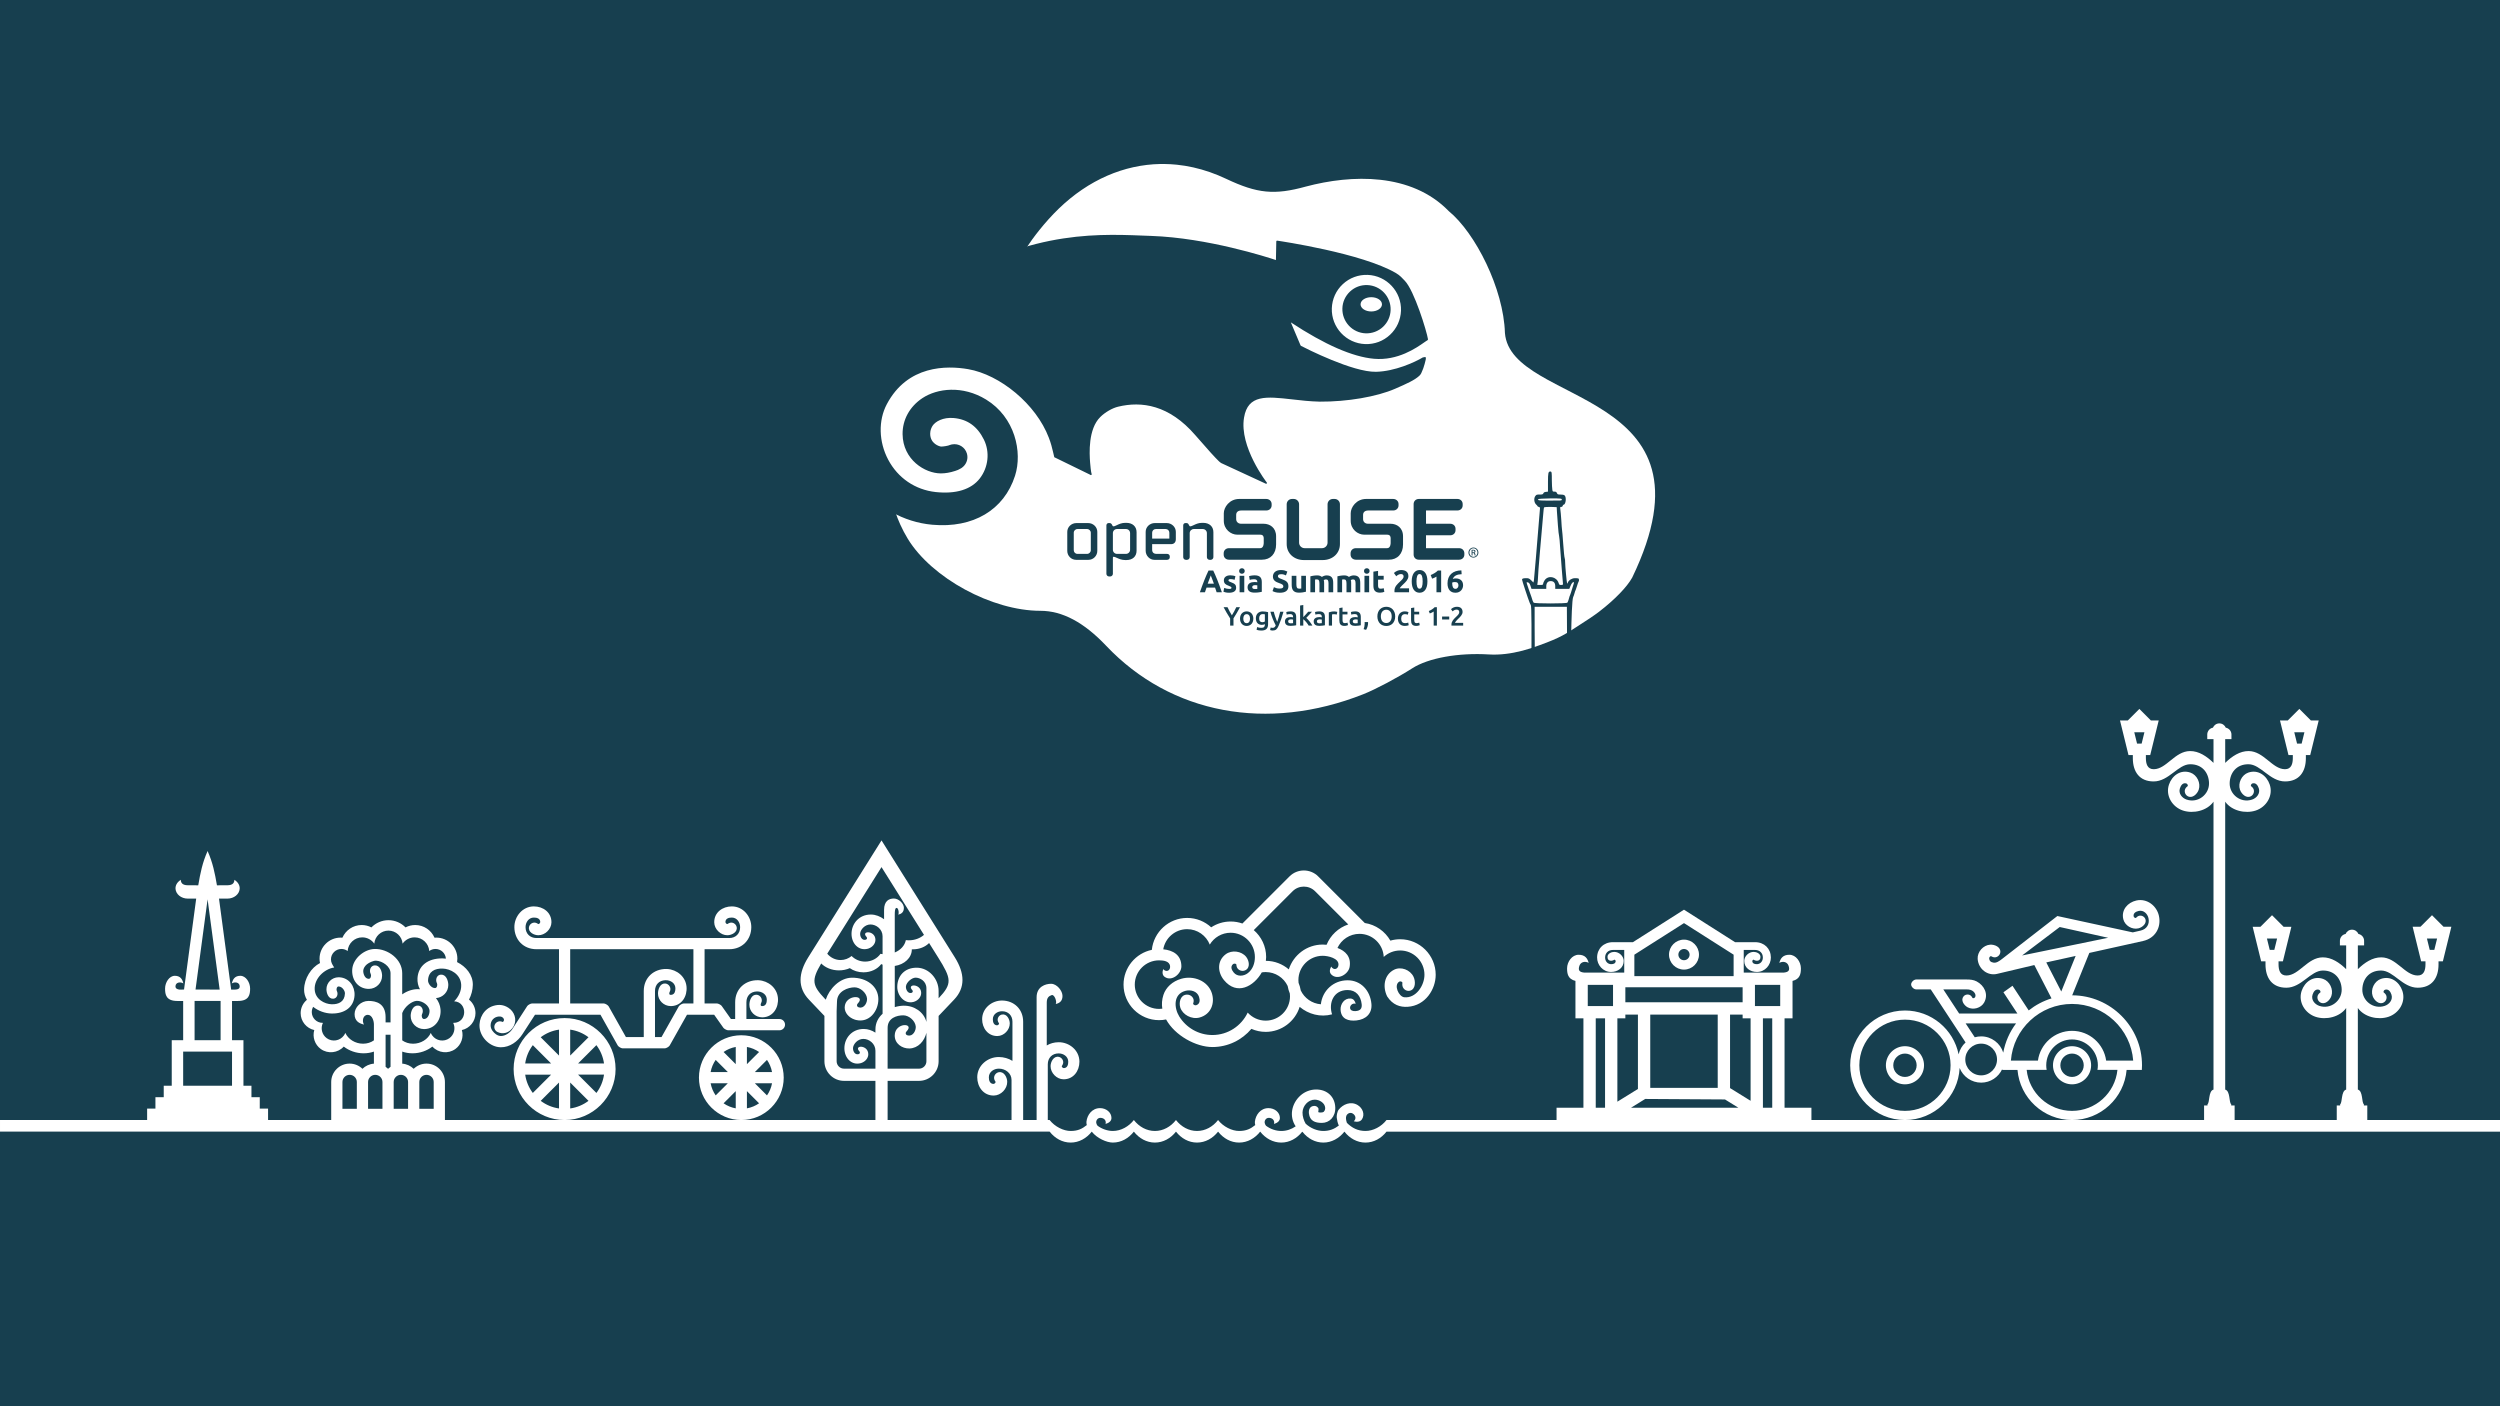 <?xml version="1.0" encoding="UTF-8" standalone="no"?>
<svg
   xmlns:dc="http://purl.org/dc/elements/1.1/"
   xmlns:cc="http://creativecommons.org/ns#"
   xmlns:rdf="http://www.w3.org/1999/02/22-rdf-syntax-ns#"
   xmlns:svg="http://www.w3.org/2000/svg"
   xmlns="http://www.w3.org/2000/svg"
   xmlns:sodipodi="http://sodipodi.sourceforge.net/DTD/sodipodi-0.dtd"
   xmlns:inkscape="http://www.inkscape.org/namespaces/inkscape"
   version="1.1"
   width="1280"
   height="720"
   id="svg2"
   inkscape:version="0.91 r13725"
   sodipodi:docname="state_bumper.svg">
  <rect width="100%" height="100%" fill="#808080" stroke="none"/>
  <defs
     id="defs42" />
  <sodipodi:namedview
     pagecolor="#ffffff"
     bordercolor="#666666"
     borderopacity="1"
     objecttolerance="10"
     gridtolerance="10"
     guidetolerance="10"
     inkscape:pageopacity="0"
     inkscape:pageshadow="2"
     inkscape:window-width="1280"
     inkscape:window-height="719"
     id="namedview40"
     showgrid="false"
     inkscape:zoom="0.3359375"
     inkscape:cx="612.14897"
     inkscape:cy="490.69867"
     inkscape:window-x="0"
     inkscape:window-y="1"
     inkscape:window-maximized="1"
     inkscape:current-layer="layer3" />
  <g
     inkscape:groupmode="layer"
     id="layer3"
     inkscape:label="backgroud">
    <path
       d="M 0,0 0,720 1280,720 1280,0 0,0 Z"
       style="fill:#173f4f;fill-rule:evenodd"
       id="path4"
       inkscape:connector-curvature="0" />
  </g>
  <g
     inkscape:groupmode="layer"
     id="layer5"
     inkscape:label="line backgorud">
    <path
       d="m 118.797,506.681 c 1.995,0.003 3.987,0.119 3.938,-1.693 -0.058,-2.147 -2.62,-2.404 -4.036,-1.47 0.458,-2.057 1.498,-3.915 4.358,-3.913 2.86,0.003 4.988,3.381 5.001,6.509 0.013,3.128 -0.517,6.384 -6.292,6.384 l -2.969,0 0,20.09 5.849,0 0,23.323 4.101,0 0,5.849 c 1.417,0 2.834,0 4.251,0 0,1.95 0,3.899 0,5.849 l 4.251,0 0,5.849 -61.921,0 0,-5.849 4.251,0 c 0,-1.95 0,-3.899 0,-5.849 1.417,0 2.834,0 4.251,0 l 0,-5.849 4.101,0 0,-23.323 5.849,0 0,-20.09 -2.969,0 c -5.776,0 -6.305,-3.255 -6.292,-6.384 0.013,-3.128 2.141,-6.507 5.001,-6.509 2.86,-0.002 3.901,1.856 4.358,3.913 -1.416,-0.933 -3.978,-0.676 -4.036,1.47 -0.061,2.263 3.891,1.646 3.938,1.646 l 0.448,9.3e-4 6.224,-46.543 -4.183,0.009 c -3.666,0 -6.178,-2.355 -6.397,-4.939 -0.14,-1.658 0.662,-3.411 2.706,-4.699 0.022,1.388 0.637,2.79 3.606,2.8 l 5.321,0.019 c 1.051,-6.154 2.117,-11.573 4.784,-17.554 2.667,5.981 3.735,11.4 4.786,17.554 l 5.32,-0.019 c 2.97,-0.009 3.584,-1.412 3.606,-2.8 2.044,1.288 2.846,3.041 2.706,4.699 -0.219,2.585 -2.73,4.939 -6.397,4.939 l -4.184,-0.009 6.229,46.589 0.442,6.3e-4 z m -18.686,-0.035 12.357,0.023 -6.18,-46.221 -6.177,46.198 z m 18.686,31.79 -25.018,0 0,17.475 25.018,0 0,-17.475 z m -5.849,-25.954 -13.321,0 0,20.105 13.321,0 0,-20.105 z"
       style="fill:#ffffff;fill-rule:evenodd"
       id="path12"
       inkscape:connector-curvature="0" />
    <path
       d="m 260.313,515.988 c -2.502,-1.617 -4.915,-1.796 -7.608,-1.01 -4.864,1.419 -7.677,6.348 -7.138,11.256 0.552,5.01 5.301,9.89 10.808,9.967 4.654,0.046 8.665,-2.909 11.083,-6.655 l 6.468,-10.001 33.51,-4.6e-4 8.844,15.739 c 0.36,0.641 1.778,1.476 2.512,1.476 l 21.579,0 c 0.733,0 2.152,-0.836 2.512,-1.476 l 8.857,-15.739 13.909,0 4.756,6.733 c 0.352,0.497 1.745,1.227 2.354,1.227 l 26.298,0 c 1.592,0 2.884,-1.292 2.884,-2.884 0,-1.592 -1.291,-2.884 -2.884,-2.884 l -16.898,0 0,-8.573 c 0,-3.385 2.183,-5.411 5.284,-5.543 1.328,-0.057 2.687,0.303 3.732,1.161 0.943,0.775 1.431,1.859 1.433,3.064 0.003,1.514 -0.438,3.166 -2.196,3.267 -0.1,0.006 -0.164,0.009 -0.197,0.009 -7.8e-4,0 -0.002,0 -0.003,0 -7.8e-4,0 -0.002,0 -0.003,0 -4.7e-4,0 -0.002,0 -0.003,0 0,0 -4.7e-4,0 -4.7e-4,0 -7.8e-4,0 -0.001,0 -0.002,0 -1.001,-0.016 -0.796,-1.024 -0.483,-1.612 1,-1.874 -0.374,-4.126 -2.408,-4.208 -2.577,-0.104 -3.599,2.989 -3.618,5.082 -0.031,3.572 2.935,6.457 6.475,6.487 l 0.011,0 c 0.221,0.001 0.407,-0.001 0.546,-0.009 5.2,-0.303 8.026,-5.045 7.576,-9.951 -0.478,-5.126 -4.903,-8.738 -9.892,-9.033 l 0,-0.001 c -0.003,0 -0.008,0 -0.011,0 0,0 -4.7e-4,0 -4.7e-4,0 -0.104,-0.006 -0.219,-0.011 -0.344,-0.013 -6.428,-0.094 -11.646,4.333 -11.646,11.299 l 0,8.573 -2.164,0 -4.756,-6.733 c -0.351,-0.497 -1.745,-1.228 -2.354,-1.228 l -6.387,0 0,-27.784 12.634,0 c 6.716,0 11.231,-4.921 11.287,-11.226 0.051,-5.53 -4.132,-10.671 -9.947,-10.694 -4.758,-0.013 -9.082,3.073 -9.033,8.173 0.033,3.498 3.28,6.629 6.757,6.598 2.203,-0.019 5.29,-1.577 4.726,-4.22 -0.28,-1.318 -1.484,-2.278 -2.842,-2.255 -0.759,0.014 -1.613,0.513 -1.929,0.753 -0.511,0.003 -1.009,-0.642 -0.982,-1.119 0.101,-1.766 1.757,-2.215 3.281,-2.209 2.675,0.005 4.261,2.507 4.247,4.927 0,3.294 -2.277,5.55 -5.566,5.55 l -98.733,0 c -3.289,0 -5.566,-2.256 -5.566,-5.55 -0.013,-2.42 1.572,-4.922 4.247,-4.927 1.524,-0.005 3.18,0.444 3.281,2.209 0.027,0.477 -0.471,1.122 -0.982,1.119 -0.316,-0.24 -1.17,-0.74 -1.929,-0.753 -1.358,-0.024 -2.563,0.937 -2.842,2.255 -0.564,2.643 2.524,4.201 4.726,4.22 3.478,0.031 6.724,-3.1 6.758,-6.598 0.048,-5.1 -4.275,-8.186 -9.034,-8.173 -5.814,0.023 -9.998,5.164 -9.947,10.694 0.056,6.305 4.571,11.226 11.287,11.226 l 11.565,0 0,27.785 -13.847,0 c -0.656,0 -2.053,0.765 -2.411,1.317 l -7.641,11.815 -0.011,0.011 c -1.184,1.833 -3.57,3.536 -5.864,3.512 -1.779,-0.025 -3.359,-1.366 -4.299,-2.68 l 0,-0.011 c -0.614,-0.855 -0.939,-1.772 -0.94,-2.743 -0.005,-2.451 1.722,-4.354 4.202,-4.555 1.2,-0.097 2.209,0.286 2.606,1.437 0.153,0.446 -0.135,1.249 -0.636,1.373 -0.019,0.005 -0.063,-0.009 -0.139,-0.045 -1.429,-0.7 -3.152,-0.107 -3.848,1.323 -0.696,1.431 -0.103,3.158 1.326,3.858 1.379,0.676 2.76,0.767 4.036,0.451 1.008,-0.25 1.913,-0.759 2.67,-1.431 0.717,-0.636 1.302,-1.414 1.708,-2.242 1.627,-3.321 0.228,-7.215 -2.813,-9.181 z m 119.249,14.065 0.003,0 c 5.978,9.4e-4 11.404,2.439 15.333,6.368 3.928,3.929 6.364,9.353 6.366,15.327 l 0,0.006 0,0.003 c -7.8e-4,5.967 -2.44,11.391 -6.373,15.327 l 0.005,0.005 c -3.928,3.928 -9.352,6.365 -15.327,6.366 l -0.006,0 -0.003,0 c -5.967,-7.8e-4 -11.391,-2.44 -15.327,-6.374 l -0.005,0.005 c -3.928,-3.928 -6.365,-9.352 -6.366,-15.327 l 0,-0.006 0,-0.003 c 9.4e-4,-5.978 2.439,-11.404 6.368,-15.333 3.928,-3.928 9.353,-6.364 15.327,-6.366 l 0.006,0 z m 9.087,34.834 -6.226,-6.226 0,8.816 c 2.279,-0.415 4.391,-1.315 6.226,-2.59 z m -11.948,2.591 0,-8.817 -6.23,6.23 c 1.835,1.273 3.949,2.173 6.23,2.587 z m -10.271,-6.637 6.226,-6.226 -8.816,0 c 0.415,2.278 1.315,4.39 2.591,6.226 z m -2.59,-11.947 8.816,0 -6.224,-6.224 c -1.275,1.836 -2.176,3.947 -2.591,6.224 z m 6.636,-10.27 6.225,6.225 0,-8.816 c -2.277,0.416 -4.39,1.316 -6.225,2.591 z m 11.946,-2.59 0,8.815 6.226,-6.226 c -1.835,-1.274 -3.948,-2.175 -6.226,-2.589 z m 10.272,6.634 -6.226,6.226 8.816,0 c -0.415,-2.278 -1.314,-4.392 -2.589,-6.226 z m 2.591,11.948 -8.818,0 6.233,6.233 c 1.273,-1.835 2.171,-3.95 2.585,-6.233 z m -106.209,-33.363 0.003,0 c 7.19,7.8e-4 13.715,2.932 18.441,7.659 4.726,4.726 7.655,11.249 7.658,18.436 l 0,0.006 0,0.003 c -7.8e-4,7.19 -2.932,13.715 -7.659,18.442 -4.726,4.726 -11.249,7.655 -18.436,7.657 l -0.006,0 -0.003,0 c -7.189,-7.8e-4 -13.715,-2.932 -18.442,-7.659 -4.725,-4.726 -7.655,-11.249 -7.657,-18.436 l 0,-0.006 0,-0.003 c 7.8e-4,-7.188 2.932,-13.715 7.659,-18.441 4.726,-4.726 11.249,-7.656 18.436,-7.658 l 0.006,0 z m 12.235,42.382 -9.374,-9.374 0,13.272 c 3.481,-0.493 6.685,-1.87 9.374,-3.898 z m -15.096,3.898 0,-13.272 -9.373,9.373 c 2.69,2.027 5.893,3.407 9.373,3.9 z m -13.419,-7.944 9.374,-9.374 -13.272,0 c 0.493,3.481 1.87,6.684 3.899,9.374 z m -3.899,-15.095 13.272,0 -9.373,-9.373 c -2.027,2.689 -3.407,5.893 -3.9,9.373 z m 7.944,-13.419 9.374,9.374 0,-13.273 c -3.48,0.493 -6.684,1.871 -9.374,3.899 z m 15.095,-3.9 0,13.273 9.374,-9.374 c -2.689,-2.028 -5.893,-3.406 -9.374,-3.899 z m 13.419,7.944 -9.374,9.374 13.273,0 c -0.493,-3.48 -1.87,-6.684 -3.899,-9.374 z m 3.899,15.095 -13.273,0 9.375,9.375 c 2.028,-2.689 3.406,-5.894 3.898,-9.375 z m 31.254,-46.663 c -2.577,-0.104 -3.599,2.989 -3.618,5.081 -0.031,3.572 2.935,6.457 6.475,6.487 l 0.011,0 c 0.221,0.001 0.407,-0.001 0.545,-0.009 5.201,-0.303 8.026,-5.045 7.577,-9.951 -0.478,-5.126 -4.903,-8.738 -9.892,-9.034 l 0,-7.8e-4 c -0.003,0 -0.008,0 -0.011,0 0,0 -4.7e-4,0 -4.7e-4,0 -0.104,-0.006 -0.219,-0.011 -0.344,-0.013 -6.427,-0.093 -11.646,4.334 -11.646,11.3 l 0,23.578 -9.13,0 -8.844,-15.74 c -0.359,-0.641 -1.778,-1.476 -2.512,-1.476 l -17.183,0 0,-27.784 63.091,0 0,27.784 -4.969,0 c -0.733,0 -2.152,0.836 -2.512,1.476 l -8.857,15.74 -3.335,0 0,-23.578 c 0,-3.385 2.184,-5.411 5.284,-5.543 1.328,-0.056 2.687,0.303 3.732,1.161 0.944,0.775 1.431,1.859 1.434,3.064 0.003,1.396 -0.373,2.909 -1.808,3.215 -0.189,0.04 -0.391,0.061 -0.585,0.061 -7.8e-4,0 -0.002,0 -0.003,0 -9.3e-4,0 -0.002,0 -0.003,0 -4.7e-4,0 -0.001,0 -0.002,0 0,0 -4.7e-4,0 -4.7e-4,0 -7.8e-4,0 -0.001,0 -0.002,0 -1.001,-0.016 -0.796,-1.025 -0.483,-1.612 1,-1.874 -0.374,-4.126 -2.408,-4.208 z"
       style="fill:#ffffff;fill-rule:evenodd"
       id="path14"
       inkscape:connector-curvature="0" />
    <path
       d="m 796.954,567.149 13.759,0 -3.1e-4,-45.746 -4.086,0 3.2e-4,-19.177 c -3.881,-0.932 -4.297,-3.747 -4.284,-6.467 0.016,-3.326 2.527,-6.918 5.903,-6.92 3.376,-0.002 4.604,1.973 5.144,4.16 -1.671,-0.992 -4.076,-0.634 -4.764,1.563 -0.701,2.242 -0.014,3.124 2.381,3.398 l 20.6,0 0,-11.586 -5.794,0 c -2.36,0 -3.994,1.571 -3.994,3.862 -3.2e-4,0.058 0.003,0.145 0.009,0.265 l 0,0.008 c 0.109,1.831 1.407,3.259 3.383,3.144 1.009,-0.059 1.945,-0.437 2.01,-1.525 0.019,-0.342 -0.333,-0.78 -0.705,-0.779 -0.768,0.724 -3.685,1.197 -3.462,-1.615 0.122,-1.538 2.037,-2.355 3.43,-2.366 2.496,-0.021 4.825,2.156 4.849,4.592 0.035,3.554 -3.022,5.698 -6.482,5.687 -4.149,-0.014 -7.171,-3.553 -7.138,-7.442 0.039,-4.463 3.317,-7.812 8.1,-7.812 l 10.242,0 26.145,-16.632 26.146,16.632 10.242,0 c 4.783,0 8.062,3.349 8.1,7.812 0.033,3.889 -2.989,7.428 -7.138,7.442 -3.461,0.011 -6.517,-2.133 -6.482,-5.687 0.025,-2.435 2.353,-4.612 4.849,-4.592 1.393,0.011 3.308,0.828 3.43,2.366 0.223,2.812 -2.694,2.339 -3.462,1.615 -0.372,-0.001 -0.724,0.437 -0.705,0.779 0.065,1.088 1.001,1.466 2.01,1.525 1.976,0.115 3.274,-1.313 3.383,-3.144 l 0,-0.008 c 0.008,-0.12 0.011,-0.207 0.009,-0.265 0,-2.291 -1.634,-3.862 -3.994,-3.862 l -5.793,0 0,11.586 20.598,0 c 2.396,-0.274 3.083,-1.156 2.383,-3.398 -0.687,-2.197 -3.092,-2.555 -4.763,-1.563 0.54,-2.187 1.768,-4.162 5.144,-4.16 3.376,0.003 5.888,3.595 5.903,6.92 0.013,2.719 -0.405,5.534 -4.284,6.466 l -4.7e-4,19.177 -4.086,0 3.1e-4,45.746 13.759,0 0,6.308 -130.495,0 0,-6.308 z m 65.247,-81.264 c 1.584,0 2.877,1.292 2.877,2.877 0,1.584 -1.292,2.877 -2.877,2.877 -1.584,0 -2.877,-1.292 -2.877,-2.877 0,-1.584 1.292,-2.877 2.877,-2.877 z m 0,-4.794 c 4.225,0 7.671,3.446 7.671,7.671 0,4.225 -3.446,7.671 -7.671,7.671 -4.225,0 -7.671,-3.446 -7.671,-7.671 0,-4.225 3.446,-7.671 7.671,-7.671 z m -25.41,7.713 0,10.973 50.819,0 0,-10.975 -25.409,-16.162 -25.411,16.164 z m 70.59,32.6 -4.766,0 4.7e-4,45.746 4.766,0 -3.1e-4,-45.746 z m -11.074,0 -4.086,0 0,-1.932 -6.44,0 0,37.629 10.526,6.513 -3.1e-4,-42.21 z m -79.287,45.746 4.766,0 -3.1e-4,-45.746 -4.766,0 4.7e-4,45.746 z m 11.074,-3.086 10.526,-6.513 0,-38.079 -6.44,0 -4.7e-4,1.932 -4.086,0 4.7e-4,42.66 z m 55.105,-1.142 -40.854,-0.257 -7.25,4.486 54.938,0 -6.834,-4.229 z m -38.271,-43.45 0,37.511 34.546,0 0,-37.511 -34.546,0 z m 66.539,-15.202 -12.937,0 0,10.826 12.937,0 0,-10.826 z m -19.245,8.893 0,-7.678 -60.042,0 0,7.678 60.042,0 z m -66.35,-8.893 -12.937,0 0,10.826 12.937,0 0,-10.826 z"
       style="fill:#ffffff;fill-rule:evenodd"
       id="path16"
       inkscape:connector-curvature="0" />
    <path
       d="m 1060.96,509.601 c 19.695,0.038 35.747,16.113 35.747,35.817 0,0.798 -0.03,1.589 -0.082,2.374 -2.599,0 -5.199,0 -7.8,0 -1.212,14.339 -13.292,25.665 -27.936,25.665 -14.644,0 -26.724,-11.326 -27.936,-25.665 -2.6,0 -5.2,0 -7.8,0 -0.01,-0.137 -0.016,-0.274 -0.024,-0.411 -1.872,4.084 -6.002,6.935 -10.775,6.935 -4.99,0 -9.275,-3.114 -11.014,-7.498 -0.733,14.798 -13.03,26.64 -28.004,26.64 -15.443,0 -28.039,-12.595 -28.039,-28.039 0,-15.443 12.595,-28.039 28.039,-28.039 13.528,0 24.869,9.663 27.476,22.441 0.548,-2.382 1.817,-4.492 3.565,-6.089 l -17.836,-27.157 -7.451,0 c -1.208,0 -2.588,-1.328 -2.588,-2.535 0,-1.208 1.381,-2.536 2.588,-2.536 l 25.812,0 c 1.711,0 3.47,0.104 5.131,0.978 3.951,2.089 6.175,6.555 3.885,10.762 -1.57,2.885 -5.643,4.05 -8.514,2.49 -1.818,-0.988 -3.69,-3.641 -2.058,-5.584 0.814,-0.969 2.236,-1.234 3.352,-0.616 0.624,0.345 1.111,1.137 1.267,1.475 0.422,0.228 1.12,-0.088 1.308,-0.494 0.478,-1.036 -0.023,-2.032 -0.794,-2.768 -0.959,-0.916 -2.205,-1.173 -3.577,-1.173 l -11.93,0 8.112,12.352 29.819,0 -7.147,-10.882 4.647,-3.329 8.292,12.625 c 3.44,-2.727 7.39,-4.838 11.679,-6.161 l -8.797,-17.076 -19.126,4.531 c -4.759,1.127 -9.546,-2.448 -9.891,-7.678 -0.236,-3.587 2.848,-7.048 6.415,-7.286 2.259,-0.151 5.543,1.207 5.171,3.96 -0.185,1.372 -1.346,2.45 -2.739,2.531 -0.779,0.045 -1.693,-0.401 -2.035,-0.623 -0.524,0.036 -0.984,0.737 -0.92,1.222 0.164,1.238 0.598,1.788 2.13,2.095 1.532,0.307 3.025,-0.75 4.44,-1.848 l 28.342,-22.004 38.617,8.375 4.033,-0.922 c 3.067,-0.701 4.71,-3.292 4.007,-6.365 -0.504,-2.261 -2.518,-4.256 -5.014,-3.691 -1.423,0.322 -2.872,1.094 -2.589,2.762 0.076,0.452 0.679,0.947 1.156,0.835 0.242,-0.291 0.932,-0.94 1.638,-1.115 1.262,-0.312 2.591,0.326 3.132,1.497 1.09,2.345 -1.456,4.457 -3.507,4.945 -3.238,0.771 -6.935,-1.457 -7.712,-4.713 -1.134,-4.747 2.242,-8.549 6.682,-9.551 5.429,-1.221 10.429,2.682 11.562,7.851 1.293,5.894 -1.86,11.49 -8.135,12.882 l -27.501,6.102 -8.774,21.707 z m 1.772,-20.163 -15.041,3.316 7.677,14.902 7.364,-18.218 z m 16.646,-9.291 -24.788,-5.51 -19.277,14.566 44.065,-9.056 z m -104.041,55.509 c 5.378,0 9.762,4.384 9.762,9.762 0,5.378 -4.384,9.762 -9.762,9.762 -5.378,0 -9.762,-4.384 -9.762,-9.762 0,-5.378 4.384,-9.762 9.762,-9.762 z m 0,3.776 c 3.297,0 5.986,2.689 5.986,5.986 0,3.297 -2.689,5.986 -5.986,5.986 -3.297,0 -5.986,-2.689 -5.986,-5.986 0,-3.297 2.689,-5.986 5.986,-5.986 z m 0,-17.37 c 12.865,0 23.356,10.492 23.356,23.356 0,12.865 -10.491,23.356 -23.356,23.356 -12.865,0 -23.356,-10.491 -23.356,-23.356 0,-12.865 10.492,-23.356 23.356,-23.356 z m 50.325,16.883 c 1.016,-5.526 3.306,-10.615 6.554,-14.949 l -25.801,0 4.659,7.095 c 1.043,-0.302 2.143,-0.463 3.281,-0.463 5.297,0 9.801,3.506 11.307,8.318 z m -11.307,-4.599 c 4.475,0 8.125,3.65 8.125,8.125 0,4.475 -3.65,8.125 -8.125,8.125 -4.476,0 -8.125,-3.65 -8.125,-8.125 0,-4.475 3.65,-8.125 8.125,-8.125 z m 69.77,13.446 c -3.411,0 -6.822,0 -10.233,0 0.141,-0.771 0.216,-1.563 0.216,-2.374 0,-7.28 -5.938,-13.218 -13.218,-13.218 -7.28,0 -13.218,5.938 -13.218,13.218 0,0.81 0.075,1.603 0.216,2.374 -3.41,0 -6.822,0 -10.233,0 1.196,11.757 11.172,20.983 23.236,20.983 12.064,0 22.04,-9.226 23.236,-20.983 z m -23.236,-12.136 c 5.378,0 9.762,4.384 9.762,9.762 0,5.378 -4.384,9.762 -9.762,9.762 -5.378,0 -9.762,-4.384 -9.762,-9.762 0,-5.378 4.384,-9.762 9.762,-9.762 z m 0,3.776 c 3.297,0 5.986,2.689 5.986,5.986 0,3.297 -2.688,5.986 -5.986,5.986 -3.297,0 -5.986,-2.689 -5.986,-5.986 0,-3.297 2.688,-5.986 5.986,-5.986 z m 31.31,3.611 c -1.22,-16.193 -14.814,-29.025 -31.31,-29.025 -16.496,0 -30.089,12.833 -31.31,29.025 l 13.845,0 c 1.165,-8.592 8.561,-15.252 17.465,-15.252 8.904,0 16.299,6.659 17.465,15.252 l 13.845,0 z"
       style="fill:#ffffff;fill-rule:evenodd"
       id="path18"
       inkscape:connector-curvature="0" />
    <path
       d="m 630.075,471.807 c 2.115,0 4.145,0.365 6.035,1.033 l 24.136,-24.135 c 4.029,-4.028 10.621,-4.028 14.648,0 l 23.877,23.876 c 5.607,0.847 10.388,4.271 13.095,9.019 1.595,-0.46 3.28,-0.708 5.02,-0.708 10.018,0 18.189,8.171 18.189,18.189 0,7.426 -5.213,15.821 -14.35,16.404 -3.822,0.244 -7.631,-0.897 -10.505,-5.324 -2.431,-4.949 -1.564,-11.054 3.526,-13.651 3.491,-1.782 8.251,-0.025 9.988,3.612 1.1,2.303 1.122,6.328 -1.789,7.113 -1.451,0.393 -3.017,-0.363 -3.684,-1.79 -0.373,-0.797 -0.31,-1.946 -0.232,-2.4 -0.256,-0.533 -1.15,-0.718 -1.61,-0.442 -2.98,1.788 -0.248,7.67 2.503,7.986 6.043,0.697 10.396,-6.028 10.396,-11.509 0,-6.847 -5.584,-12.431 -12.431,-12.431 -3.242,0 -6.2,1.252 -8.417,3.297 -0.325,-6.561 -5.777,-11.811 -12.416,-11.811 -4.986,0 -9.303,2.961 -11.281,7.216 4.079,1.524 7.109,4.498 6.233,9.715 -0.644,3.837 -6.296,7.047 -9.399,3.851 -1.067,-1.097 -0.82,-2.611 -0.039,-4.03 1.276,2.11 3.558,1.37 3.732,-0.821 0.275,-3.478 -5.378,-4.701 -8.085,-4.701 -6.847,0 -12.431,5.584 -12.431,12.431 0,0.477 0.028,0.947 0.08,1.411 0.514,1.242 0.894,2.552 1.123,3.913 1.874,3.928 5.752,6.731 10.296,7.071 0.745,-6.891 6.358,-12.286 13.692,-12.286 6.818,0 11.561,5.24 12.194,12.072 0.454,4.928 -2.821,7.998 -7.699,8.497 -3.966,0.406 -7.872,-0.626 -8.096,-5.528 -0.128,-2.813 1.866,-5.955 5.153,-5.7 1.475,0.114 2.255,1.276 2.586,2.686 -1.774,-0.525 -3.057,1.06 -2.859,2.274 0.19,1.158 1.41,1.548 2.659,1.483 2.749,-0.142 3.494,-1.447 3.265,-3.575 -0.445,-4.135 -2.857,-7.219 -7.203,-7.219 -7.258,0 -9.842,6.717 -7.949,12.443 -0.009,0.003 -0.02,0.006 -0.029,0.008 -5.917,1.62 -12.108,-0.059 -16.57,-3.845 -2.3,7.41 -9.226,12.819 -17.376,12.819 -2.606,0 -5.087,-0.555 -7.332,-1.549 -4.797,5.685 -11.967,9.31 -19.959,9.31 -8.407,0 -19.212,-5.887 -23.721,-14.124 -1.164,0.236 -2.368,0.361 -3.6,0.361 -10.018,0 -18.189,-8.171 -18.189,-18.189 0,-8.75 6.234,-16.091 14.487,-17.809 0.929,-9.158 8.7,-16.344 18.095,-16.344 4.734,0 9.056,1.825 12.298,4.807 2.862,-1.88 6.28,-2.975 9.948,-2.975 z m 60.237,1.5 -17.001,-17 c -3.156,-3.157 -8.323,-3.157 -11.481,0 l -19.908,19.907 c 3.878,3.34 6.342,8.283 6.342,13.782 0,0.642 -0.051,1.293 -0.148,1.947 4.479,0.017 8.584,1.667 11.751,4.384 2.331,-7.359 9.233,-12.717 17.346,-12.717 0.674,0 1.338,0.038 1.993,0.11 1.998,-4.89 6.066,-8.727 11.106,-10.411 z m -29.921,35.362 c -0.509,-1.217 -0.887,-2.509 -1.115,-3.862 -2,-4.196 -6.285,-7.108 -11.229,-7.108 -0.687,0 -1.362,0.055 -2.02,0.163 -4.043,7.191 -12.763,12.009 -19.371,3.928 -3.304,-4.052 -3.592,-9.819 0.912,-13.214 3.089,-2.328 8.081,-1.667 10.461,1.32 1.507,1.892 2.279,5.576 -0.428,6.876 -1.349,0.649 -3.024,0.268 -3.944,-0.906 -0.514,-0.656 -0.666,-1.722 -0.675,-2.153 -0.35,-0.437 -1.261,-0.428 -1.66,-0.084 -1.478,1.276 -0.725,2.991 0.334,4.288 1.856,2.279 5.147,1.946 7.259,0.304 2.52,-1.938 3.592,-5.052 3.592,-8.226 0,-6.847 -5.584,-12.431 -12.431,-12.431 -4.524,0 -8.497,2.437 -10.672,6.066 -1.818,-4.617 -6.324,-7.898 -11.573,-7.898 -6.124,0 -11.236,4.466 -12.248,10.309 4.908,0.485 9.223,2.783 9.293,8.655 0.046,3.89 -4.947,8.052 -8.568,5.458 -1.244,-0.89 -1.27,-2.424 -0.753,-3.959 1.63,1.85 3.745,0.717 3.527,-1.47 -0.271,-2.709 -3.485,-3.028 -5.645,-3.028 -6.847,0 -12.431,5.584 -12.431,12.431 0,6.847 5.584,12.431 12.431,12.431 0.564,0 1.121,-0.039 1.665,-0.112 -0.365,-2.279 -0.219,-4.657 0.58,-7.082 1.277,-3.876 4.575,-6.912 9.091,-8.228 6.336,-1.849 13.676,1.036 15.694,7.355 1.644,5.174 -0.421,10.879 -6.297,12.48 -4.03,1.099 -8.74,-1.419 -9.896,-5.213 -0.732,-2.403 4.7e-4,-6.268 3.23,-6.512 1.61,-0.123 3.127,0.876 3.564,2.362 0.245,0.83 -0.037,1.921 -0.205,2.343 0.172,0.557 1.083,0.89 1.622,0.706 1.994,-0.682 1.943,-2.63 1.415,-4.286 -0.922,-2.909 -4.34,-3.823 -7.116,-3.024 -6.122,1.728 -5.709,8.707 -3.02,13.062 3.521,5.7 9.825,9.514 16.993,9.514 7.964,0 14.862,-4.708 18.06,-11.481 2.278,2.526 5.575,4.12 9.23,4.12 6.847,0 12.431,-5.584 12.431,-12.431 0,-0.494 -0.031,-0.982 -0.087,-1.462 z"
       style="fill:#ffffff;fill-rule:evenodd"
       id="path20"
       inkscape:connector-curvature="0" />
    <path
       d="m 480.566,511.123 c 7.066,-7.498 6.635,-9.938 -0.272,-20.96 l -4.596,-7.333 c -1.94,1.962 -4.925,3.222 -8.261,3.222 -0.198,0 -0.394,-0.005 -0.589,-0.014 4.7e-4,0.033 0.001,0.067 0.001,0.1 0,4.203 -3.779,7.714 -8.729,8.423 0,6.372 -3.1e-4,12.753 -3.1e-4,21.079 1.533,-0.459 3.07,-0.702 4.469,-0.731 5.494,-0.112 10.424,3.235 11.733,8.303 l 0,-5.515 0,-11.69 c -3.1e-4,-3.647 -3.259,-5.464 -5.536,-5.456 -1.963,0.008 -4.701,2.364 -4.946,4.426 -0.177,1.493 0.943,3.858 2.743,3.392 0.076,-0.019 0.125,-0.033 0.15,-0.041 7.8e-4,-3.2e-4 0.002,-6.3e-4 0.003,-6.3e-4 6.2e-4,-3.1e-4 10e-4,-7.8e-4 0.002,-7.8e-4 4.7e-4,-3.1e-4 0.001,-6.2e-4 0.002,-6.2e-4 0,0 3.1e-4,0 3.1e-4,0 7.8e-4,-3.2e-4 10e-4,-3.2e-4 0.002,-6.3e-4 0.745,-0.256 0.718,-1.003 0.349,-1.391 -3.1,-3.254 4.44,-3.518 4.55,1.388 0.045,2.017 -1.485,3.848 -3.55,4.538 l -0.008,0.003 c -0.165,0.055 -0.305,0.098 -0.41,0.125 -4.569,1.181 -8.276,-3.219 -8.27,-7.671 0.008,-5.664 3.746,-9.884 9.953,-9.858 6.207,0.026 11.213,5.668 11.212,11.903 l 0,3.758 z m -26.11,63.112 c -1.036,0.042 -2.075,0.069 -3.121,0.069 -1.046,0 -2.085,-0.027 -3.121,-0.069 l 0,-20.836 -16.086,0 c -5.513,0 -10.023,-4.51 -10.023,-10.023 l 0,-23.224 -7.958,-8.378 c -5.783,-6.087 -5.464,-13.434 -0.342,-21.609 l 37.531,-59.881 37.531,59.881 c 5.122,8.175 5.441,15.522 -0.342,21.609 l -7.958,8.378 0,23.224 c 0,5.513 -4.51,10.023 -10.023,10.023 l -16.086,0 0,20.836 z m 18.624,-95.581 -21.746,-34.696 -27.788,44.336 c 1.663,1.986 4.108,3.244 6.828,3.244 2.133,0 4.098,-0.775 5.648,-2.067 1.706,1.755 4.184,2.864 6.934,2.864 3.296,0 6.2,-1.591 7.854,-3.979 0.349,0.07 0.705,0.126 1.066,0.167 l 0,-9.142 c -3.1e-4,-3.647 -3.248,-6.058 -6.195,-6.051 -2.946,0.008 -5.049,2.649 -5.26,4.426 -0.211,1.777 0.943,3.858 2.743,3.392 0.076,-0.019 0.124,-0.033 0.149,-0.041 7.8e-4,0 0.002,-3.2e-4 0.002,-6.3e-4 7.8e-4,-3.1e-4 10e-4,-3.1e-4 0.002,-6.2e-4 4.7e-4,0 0.001,-4.7e-4 0.002,-7.8e-4 0,0 0,0 0,0 7.8e-4,-3.2e-4 0.001,-3.2e-4 0.002,-3.2e-4 0.746,-0.256 0.718,-1.003 0.349,-1.392 -3.1,-3.253 4.44,-3.517 4.55,1.388 0.045,2.016 -1.485,3.848 -3.55,4.538 l -0.008,0.003 c -0.165,0.055 -0.305,0.098 -0.41,0.125 -4.569,1.181 -8.277,-2.613 -8.27,-7.67 0.006,-5.057 3.746,-9.884 9.953,-9.858 2.379,0.011 4.724,0.934 6.712,2.419 l 0,-4.826 c 0,-4.543 2.561,-5.807 5.021,-5.797 2.46,0.011 5.118,2.532 5.119,4.781 0.002,2.25 -1.3,3.13 -2.918,3.489 0.568,-0.862 0.131,-2.919 -0.449,-3.304 -0.579,-0.386 -1.301,-0.286 -1.301,3.166 0,7.784 0,13.892 3.1e-4,19.509 2.976,-1.228 5.145,-3.563 5.67,-6.326 0.488,0.056 0.986,0.087 1.493,0.087 3.081,0 5.861,-1.074 7.797,-2.784 z m -52.625,14.648 c -5.053,8.535 -4.686,11.154 1.871,18.058 l 0.451,0.475 c 1.817,-5.57 7.112,-11.168 13.333,-11.252 7.712,-0.104 13.597,4.456 13.607,10.991 0.009,6.18 -4.732,12.285 -11.426,10.646 -0.155,-0.038 -0.36,-0.098 -0.602,-0.174 l -0.011,-0.003 c -3.026,-0.958 -5.268,-3.499 -5.202,-6.299 0.161,-6.81 11.209,-6.443 6.667,-1.927 -0.542,0.539 -0.582,1.576 0.511,1.931 10e-4,3.1e-4 10e-4,3.1e-4 0.002,6.3e-4 0,0 3.2e-4,0 3.2e-4,0 10e-4,4.6e-4 0.003,10e-4 0.003,10e-4 6.2e-4,3.1e-4 0.002,6.2e-4 0.003,9.4e-4 10e-4,0 0.002,7.8e-4 0.003,10e-4 0.037,0.011 0.108,0.03 0.219,0.056 2.637,0.648 4.279,-2.634 4.019,-4.708 -0.36,-2.864 -3.48,-5.571 -6.357,-5.58 -3.338,-0.011 -8.811,1.951 -9.003,7.01 l -0.196,5.169 -0.001,4.7e-4 0,25.676 c 0,2.079 1.702,3.78 3.78,3.78 l 16.086,0 0,-9.182 c -3.1e-4,-3.647 -3.248,-6.058 -6.195,-6.051 -2.946,0.008 -5.049,2.649 -5.26,4.426 -0.211,1.777 0.943,3.858 2.743,3.392 0.076,-0.019 0.124,-0.033 0.15,-0.041 3.2e-4,0 10e-4,-3.1e-4 0.002,-6.3e-4 6.2e-4,0 10e-4,-3.1e-4 0.002,-6.2e-4 3.1e-4,0 0.001,-3.1e-4 0.002,-3.1e-4 0,0 3.1e-4,-4.7e-4 3.1e-4,-4.7e-4 3.1e-4,0 6.3e-4,-3.1e-4 10e-4,-3.1e-4 0.746,-0.256 0.718,-1.003 0.349,-1.392 -3.1,-3.253 4.44,-3.517 4.55,1.388 0.045,2.016 -1.485,3.848 -3.55,4.538 l -0.008,0.003 c -0.165,0.055 -0.305,0.098 -0.41,0.126 -4.568,1.18 -8.276,-2.614 -8.27,-7.671 0.006,-5.057 3.746,-9.884 9.953,-9.858 2.078,0.009 4.131,0.713 5.942,1.881 l 0,-1.662 c 0,-3.379 1.493,-6.042 3.664,-8.002 l 0,-25.134 c -0.238,-0.088 -0.472,-0.185 -0.7,-0.287 -1.845,2.514 -5.237,4.207 -9.101,4.207 -2.671,0 -5.114,-0.809 -6.979,-2.138 -1.652,0.729 -3.546,1.144 -5.555,1.144 -3.669,0 -6.949,-1.383 -9.088,-3.538 z m 34.001,46.027 -3.1e-4,7.827 16.086,0 c 2.078,0 3.78,-1.702 3.78,-3.78 l 0,-14.588 c -1.018,4.28 -4.254,7.901 -8.674,8.028 -3.781,0.108 -7.648,-2.501 -7.548,-6.743 0.161,-6.81 10.529,-6.443 5.988,-1.927 -0.542,0.539 -0.582,1.576 0.511,1.931 6.3e-4,3.2e-4 0.001,6.3e-4 0.002,6.3e-4 0,0 3.2e-4,4.7e-4 3.2e-4,4.7e-4 0.001,3.1e-4 0.003,6.2e-4 0.003,6.2e-4 9.4e-4,3.1e-4 0.002,6.3e-4 0.003,9.4e-4 6.3e-4,4.7e-4 0.002,7.8e-4 0.003,10e-4 0.037,0.011 0.108,0.03 0.22,0.057 2.637,0.648 4.279,-2.635 4.019,-4.708 -0.36,-2.864 -3.481,-5.57 -6.357,-5.579 -3.336,-0.011 -8.034,1.353 -8.034,6.415 l 0,13.065 z"
       style="fill:#ffffff;fill-rule:evenodd"
       id="path22"
       inkscape:connector-curvature="0" />
    <path
       d="m 218.366,544.563 c 5.2,0 9.437,4.237 9.437,9.432 l 6.2e-4,19.462 -58.225,0 0,-19.462 c 0,-5.195 4.238,-9.432 9.432,-9.432 2.546,0 4.861,1.016 6.562,2.663 1.545,-1.498 3.598,-2.473 5.87,-2.638 l -3.1e-4,-6.172 c -1.616,0.565 -3.388,0.875 -5.257,0.875 -3.84,0 -7.424,-1.308 -10.186,-3.444 -2.996,3.301 -8.087,3.898 -11.778,1.224 -2.992,-2.165 -4.363,-6.081 -3.317,-9.683 -3.978,-0.877 -6.972,-4.435 -6.972,-8.67 0,-2.735 1.249,-5.187 3.204,-6.818 -0.939,-1.593 -1.476,-3.387 -1.444,-5.308 0.095,-5.69 3.629,-11.171 8.151,-13.517 -0.156,-0.729 -0.24,-1.483 -0.24,-2.257 0,-5.929 4.836,-10.765 10.765,-10.765 0.318,0 0.634,0.014 0.945,0.042 1.66,-3.812 5.465,-6.489 9.876,-6.489 1.789,0 3.48,0.44 4.967,1.218 2.219,-2.277 5.315,-3.694 8.733,-3.694 3.418,0 6.514,1.417 8.733,3.694 1.487,-0.778 3.178,-1.218 4.967,-1.218 4.411,0 8.216,2.677 9.876,6.489 0.311,-0.027 0.627,-0.042 0.945,-0.042 5.931,0 10.765,4.834 10.765,10.765 0,0.601 -0.05,1.192 -0.145,1.766 4.607,2.316 8.14,6.58 8.055,11.657 -0.044,2.643 -0.766,5.245 -1.959,7.561 2.024,1.63 3.324,4.126 3.324,6.917 0,4.235 -2.993,7.793 -6.972,8.67 1.046,3.602 -0.325,7.518 -3.317,9.683 -3.691,2.674 -8.782,2.077 -11.778,-1.224 -2.762,2.137 -6.346,3.444 -10.186,3.444 -1.87,0 -3.642,-0.31 -5.257,-0.875 l 0,6.173 c 2.271,0.166 4.324,1.142 5.869,2.638 1.699,-1.647 4.013,-2.663 6.557,-2.663 z m 14.16,-31.893 c 2.205,-2.232 3.761,-5.236 3.606,-8.451 -0.268,-5.54 -5.594,-8.21 -9.533,-8.314 -3.938,-0.105 -7.261,1.445 -7.445,6.037 -0.063,1.573 1.558,3.835 3.387,3.941 0.103,0.006 0.171,0.009 0.205,0.009 9.4e-4,0 0.003,0 0.003,0 0.001,0 0.002,0 0.003,0 7.8e-4,0 0.002,0 0.003,0 0,0 6.3e-4,0 6.3e-4,0 6.2e-4,0 0.001,0 0.002,0 1.042,-0.017 1.31,-1.776 0.984,-2.388 -1.04,-1.95 -0.091,-4.407 2.024,-4.492 2.681,-0.107 3.746,3.111 3.764,5.288 0.03,3.573 -2.822,6.486 -6.316,6.733 1.292,1.637 2.129,3.592 2.322,5.655 0.467,5.104 -2.544,9.877 -7.955,10.193 -0.145,0.008 -0.338,0.011 -0.567,0.009 l -0.011,0 c -3.683,-0.031 -6.769,-3.034 -6.737,-6.75 0.019,-2.177 1.084,-5.395 3.764,-5.288 2.115,0.085 3.064,2.542 2.024,4.492 -0.326,0.611 -0.057,2.37 0.984,2.387 7.8e-4,0 0.001,0 0.002,0 0,0 7.8e-4,0 7.8e-4,0 6.3e-4,0 0.002,0 0.003,0 6.2e-4,0 0.002,0 0.003,0 6.3e-4,0 0.002,0 0.003,0 0.035,0 0.102,-0.003 0.205,-0.009 1.829,-0.106 2.67,-2.487 2.669,-4.061 -0.005,-2.844 -3.687,-5.342 -6.57,-5.222 -2.335,0.097 -6.075,2.757 -7.413,6.233 l 0,13.996 c 1.501,1.075 3.424,1.715 5.55,1.715 4.046,0 7.637,-2.321 9.081,-5.534 0.185,0.454 0.428,0.894 0.728,1.308 2.029,2.804 5.971,3.436 8.776,1.407 2.51,-1.819 3.279,-5.17 1.955,-7.864 0.064,0.002 0.13,0.003 0.194,0.003 7.132,0 7.259,-10.658 0.301,-11.035 z m -41.084,20.002 -3.1e-4,-8.22 c 0,-1.595 -0.824,-4.726 -2.984,-4.849 -2.637,-0.15 -3.24,3.227 -2.091,4.97 -2.534,-0.563 -4.822,-1.845 -4.819,-5.367 0.003,-3.522 3.249,-6.715 7.101,-6.731 3.852,-0.016 8.777,1.208 8.777,8.321 l 0,2.667 2.534,0 0,-25.166 c 0,-3.523 -4.187,-6.296 -7.413,-6.432 -1.381,-0.058 -3.608,0.98 -4.695,1.873 -0.981,0.806 -1.873,2.096 -1.874,3.349 -0.003,1.575 0.839,3.956 2.668,4.061 0.104,0.006 0.17,0.009 0.205,0.009 9.4e-4,0 0.002,0 0.003,0 0.001,0 0.002,0 0.003,0 7.8e-4,0 0.002,0 0.003,0 0,0 7.8e-4,0 7.8e-4,0 6.3e-4,0 0.001,0 0.002,0 1.042,-0.017 1.31,-1.776 0.984,-2.387 -1.04,-1.95 -0.092,-4.407 2.024,-4.492 2.681,-0.108 3.745,3.11 3.765,5.288 0.032,3.716 -3.054,6.719 -6.738,6.75 l -0.011,0 c -0.23,0.001 -0.423,-0.001 -0.568,-0.009 -5.411,-0.316 -8.422,-5.088 -7.955,-10.193 0.509,-5.459 6.192,-10.163 11.545,-10.239 6.688,-0.095 14.032,5.174 14.032,12.422 l 0,10.817 c 2.524,-1.773 5.47,-2.7 8.05,-2.663 0.348,0.005 0.692,0.026 1.033,0.061 -0.927,-1.662 -1.38,-3.635 -1.26,-5.663 0.375,-6.343 5.26,-10.245 12.836,-10.14 0.568,0.008 1.14,0.049 1.709,0.12 -0.201,-2.764 -2.519,-4.957 -5.332,-4.957 -1.195,0 -2.303,0.395 -3.195,1.063 -0.262,-3.899 -3.524,-6.998 -7.489,-6.998 -2.541,0 -4.795,1.275 -6.154,3.217 -0.305,-3.73 -3.442,-6.679 -7.248,-6.679 -3.807,0 -6.946,2.95 -7.25,6.681 -1.359,-1.943 -3.612,-3.218 -6.154,-3.218 -3.964,0 -7.227,3.099 -7.489,6.998 -0.892,-0.668 -1.998,-1.063 -3.193,-1.063 -2.944,0 -5.346,2.402 -5.346,5.346 0,1.658 0.807,2.816 1.656,4.135 -5.172,0.822 -10.259,5.673 -9.989,11.253 0.244,5.054 5.104,7.49 8.697,7.586 3.593,0.095 6.624,-1.318 6.792,-5.508 0.058,-1.435 -1.421,-3.499 -3.09,-3.595 -0.094,-0.006 -0.155,-0.009 -0.187,-0.009 -0.001,0 -0.002,0 -0.003,0 -0.001,0 -0.003,0 -0.003,0 -6.3e-4,0 -0.002,0 -0.002,0 0,0 -7.8e-4,0 -7.8e-4,0 -6.2e-4,0 -9.3e-4,0 -0.002,0 -0.95,0.016 -1.195,1.62 -0.898,2.178 0.949,1.779 0.083,4.021 -1.847,4.098 -2.445,0.097 -3.417,-2.838 -3.434,-4.825 -0.029,-3.39 2.786,-6.129 6.146,-6.158 l 0.011,0 c 0.21,-0.002 0.386,0.001 0.518,0.009 4.937,0.288 7.985,4.632 7.71,9.299 -0.342,5.787 -4.798,9.347 -11.71,9.25 -3.365,-0.047 -6.829,-1.324 -9.485,-3.426 -0.444,0.794 -0.699,1.708 -0.699,2.679 0,3.041 2.48,5.521 5.521,5.521 0.065,0 0.13,-0.002 0.194,-0.003 -1.324,2.694 -0.555,6.045 1.955,7.864 2.805,2.029 6.747,1.397 8.776,-1.407 0.3,-0.415 0.543,-0.854 0.728,-1.308 1.444,3.213 5.035,5.534 9.081,5.534 2.124,0 4.048,-0.639 5.549,-1.712 z m 5.983,-2.875 0,16.396 c 0.452,0.307 0.875,0.653 1.267,1.032 0.391,-0.379 0.816,-0.725 1.267,-1.033 l 0,-16.396 -2.534,0 z m 24.629,24.2 c 0,-2.029 -1.656,-3.684 -3.686,-3.684 -2.03,0 -3.684,1.655 -3.684,3.684 l 0,13.709 7.369,0 6.3e-4,-13.709 z m -13.118,0 c 3.1e-4,-2.029 -1.656,-3.684 -3.686,-3.684 -2.029,0 -3.684,1.655 -3.684,3.684 l 0,13.709 7.367,0 0.003,-13.709 z m -13.118,0 c 3.1e-4,-2.029 -1.657,-3.684 -3.686,-3.684 -2.029,0 -3.684,1.655 -3.684,3.684 l 0,13.709 7.367,0 0.003,-13.709 z m -13.118,0 c 3.1e-4,-2.029 -1.657,-3.684 -3.686,-3.684 -2.03,0 -3.684,1.655 -3.684,3.684 l 0.001,13.709 7.366,0 0.003,-13.709 z"
       style="fill:#ffffff;fill-rule:evenodd"
       id="path24"
       inkscape:connector-curvature="0" />
    <path
       d="m 1176.087,380.707 -1.422,-5.791 5.201,0 -1.421,5.791 -2.357,0 z m -36.789,177.158 c 2.684,0.734 1.862,6.647 3.08,7.509 l 0,0.632 1.746,0 0,7.451 -15.637,0 0,-7.451 1.745,0 0,-0.632 c 1.217,-0.862 0.399,-6.771 3.08,-7.508 l 0,-147.394 c -3.281,4.653 -10.293,6.269 -15.612,4.531 -5.435,-1.775 -9.092,-7.569 -7.197,-13.274 1.558,-4.666 6.007,-7.885 10.988,-6.156 3.416,1.187 5.413,5.401 4.236,8.799 -0.745,2.151 -3.29,4.663 -5.694,3.239 -1.199,-0.709 -1.743,-2.206 -1.272,-3.529 0.263,-0.739 1.035,-1.412 1.375,-1.641 0.172,-0.5 -0.296,-1.201 -0.773,-1.332 -1.763,-0.484 -2.749,0.992 -3.246,2.486 -0.878,2.623 1.05,5.002 3.426,5.788 5.844,1.967 11.632,-2.63 11.472,-8.489 -0.142,-5.172 -3.428,-9.654 -9.681,-9.604 -6.254,0.049 -10.89,8.801 -18.676,8.801 -7.243,0 -10.654,-4.943 -10.654,-11.913 l 0,-1.599 -2.225,0 -4.343,-17.695 3.989,0 5.921,-5.921 5.921,5.921 3.989,0 -4.344,17.695 -2.224,0 0,1.521 c 0,2.855 0.706,5.77 4.062,5.734 6.491,-0.07 10.768,-9.218 18.53,-9.293 4.501,-0.043 8.596,2.677 12.032,6.052 l 0,-12.175 -3.198,0 8e-4,-2.356 c 0,-1.737 1.254,-3.191 2.904,-3.501 0.538,-1.286 1.81,-2.192 3.287,-2.192 1.478,0 2.749,0.907 3.287,2.192 1.65,0.311 2.905,1.765 2.905,3.501 l 0,2.356 -3.198,0 0,12.174 c 3.436,-3.375 7.532,-6.095 12.032,-6.051 7.761,0.075 12.039,9.223 18.529,9.293 3.357,0.036 4.061,-2.88 4.062,-5.734 l 0,-1.521 -2.224,0 -4.344,-17.695 3.989,0 5.921,-5.921 5.921,5.921 3.989,0 -4.344,17.695 -2.225,0 0,1.599 c 0,6.97 -3.41,11.913 -10.654,11.913 -7.785,0 -12.422,-8.752 -18.675,-8.801 -6.255,-0.05 -9.54,4.432 -9.681,9.604 -0.162,5.859 5.627,10.456 11.471,8.489 2.375,-0.786 4.304,-3.165 3.427,-5.788 -0.497,-1.494 -1.484,-2.969 -3.247,-2.486 -0.477,0.131 -0.944,0.832 -0.773,1.332 0.34,0.229 1.111,0.902 1.375,1.641 0.471,1.323 -0.073,2.82 -1.272,3.529 -2.404,1.424 -4.949,-1.088 -5.694,-3.239 -1.177,-3.397 0.82,-7.612 4.236,-8.799 4.981,-1.729 9.431,1.49 10.988,6.156 1.895,5.705 -1.762,11.499 -7.197,13.274 -5.319,1.737 -12.33,0.122 -15.612,-4.531 l 0,147.393 z m -42.776,-177.158 -2.357,0 -1.422,-5.791 5.201,0 -1.422,5.791 z"
       style="fill:#ffffff;fill-rule:evenodd"
       id="path26"
       inkscape:connector-curvature="0" />
    <path
       d="m 1244.014,486.328 -1.422,-5.791 5.2,0 -1.421,5.791 -2.357,0 z m -36.789,71.537 c 2.684,0.734 1.862,6.647 3.079,7.509 l 0,0.632 1.746,0 0,7.451 -15.637,0 0,-7.451 1.745,0 0,-0.632 c 1.217,-0.862 0.399,-6.771 3.08,-7.508 l 0,-41.772 c -3.281,4.653 -10.294,6.269 -15.612,4.531 -5.435,-1.775 -9.092,-7.569 -7.197,-13.274 1.558,-4.666 6.007,-7.885 10.988,-6.156 3.417,1.187 5.413,5.401 4.236,8.798 -0.745,2.152 -3.29,4.663 -5.694,3.239 -1.199,-0.709 -1.743,-2.206 -1.272,-3.529 0.263,-0.739 1.035,-1.412 1.374,-1.641 0.172,-0.5 -0.296,-1.201 -0.773,-1.332 -1.763,-0.484 -2.749,0.991 -3.246,2.486 -0.878,2.623 1.05,5.002 3.426,5.788 5.844,1.967 11.632,-2.63 11.472,-8.489 -0.142,-5.172 -3.428,-9.654 -9.681,-9.604 -6.254,0.05 -10.89,8.801 -18.676,8.801 -7.244,0 -10.654,-4.943 -10.654,-11.913 l 0,-1.599 -2.225,0 -4.343,-17.695 3.989,0 5.921,-5.921 5.921,5.921 3.989,0 -4.344,17.695 -2.224,0 0,1.521 c 0,2.855 0.706,5.77 4.062,5.735 6.491,-0.07 10.768,-9.218 18.529,-9.293 4.501,-0.043 8.596,2.677 12.032,6.052 l 0,-12.175 -3.199,0 9e-4,-2.356 c 0,-1.737 1.254,-3.191 2.904,-3.501 0.538,-1.286 1.81,-2.192 3.287,-2.192 1.478,0 2.749,0.906 3.287,2.192 1.65,0.311 2.905,1.765 2.905,3.501 l 0,2.356 -3.199,0 0,12.174 c 3.436,-3.375 7.532,-6.095 12.032,-6.051 7.761,0.075 12.039,9.223 18.53,9.293 3.357,0.036 4.061,-2.88 4.062,-5.735 l 0,-1.521 -2.224,0 -4.344,-17.695 3.989,0 5.921,-5.921 5.921,5.921 3.989,0 -4.344,17.695 -2.225,0 0,1.599 c 0,6.97 -3.41,11.913 -10.654,11.913 -7.785,0 -12.421,-8.752 -18.675,-8.801 -6.255,-0.05 -9.54,4.432 -9.681,9.604 -0.162,5.859 5.627,10.456 11.471,8.489 2.376,-0.786 4.304,-3.165 3.427,-5.788 -0.497,-1.494 -1.484,-2.969 -3.247,-2.486 -0.477,0.131 -0.944,0.832 -0.773,1.332 0.339,0.229 1.111,0.902 1.374,1.641 0.471,1.323 -0.073,2.82 -1.272,3.529 -2.404,1.424 -4.949,-1.088 -5.694,-3.239 -1.177,-3.397 0.82,-7.612 4.236,-8.798 4.981,-1.729 9.431,1.49 10.988,6.156 1.895,5.705 -1.762,11.5 -7.197,13.274 -5.319,1.737 -12.33,0.122 -15.612,-4.531 l 0,41.772 z m -42.776,-71.537 -2.356,0 -1.422,-5.791 5.201,0 -1.422,5.791 z"
       style="fill:#ffffff;fill-rule:evenodd"
       id="path28"
       inkscape:connector-curvature="0" />
    <path
       style="fill:#ffffff;fill-rule:evenodd"
       d="M 538.18 503.695 C 535.262 503.684 530.746 505.182 530.746 510.57 L 530.746 544.906 L 530.746 546.514 L 530.746 576.006 L 536.469 576.006 L 536.469 544.906 C 536.469 541.619 538.724 539.342 542.018 539.342 C 544.438 539.328 546.94 540.915 546.945 543.59 C 546.95 545.113 546.502 546.77 544.736 546.871 C 544.26 546.898 543.614 546.398 543.617 545.887 C 543.857 545.572 544.357 544.718 544.371 543.959 C 544.394 542.601 543.433 541.397 542.115 541.117 C 539.472 540.554 537.916 543.641 537.896 545.844 C 537.865 549.322 540.997 552.567 544.494 552.6 C 549.594 552.648 552.678 548.326 552.666 543.568 C 552.644 537.754 547.502 533.57 541.973 533.621 C 539.732 533.641 537.672 534.232 535.939 535.277 L 535.939 513.34 C 535.939 510.789 537.041 509.989 538.447 509.494 C 539.854 508.999 541.297 512.905 540.541 514.053 C 542.459 513.625 544.002 512.582 544 509.914 C 543.998 507.246 541.098 503.706 538.18 503.695 z "
       id="path30" />
    <path
       style="fill:#ffffff;fill-rule:evenodd"
       d="M 513.098 512.271 C 507.8 512.222 502.875 516.231 502.854 521.801 C 502.842 526.359 505.798 530.5 510.684 530.453 C 514.034 530.422 517.034 527.312 517.004 523.98 C 516.986 521.87 515.493 518.911 512.961 519.451 C 511.698 519.719 510.778 520.875 510.801 522.176 C 510.814 522.903 511.294 523.72 511.523 524.021 C 511.527 524.511 510.908 524.991 510.451 524.965 C 508.759 524.868 508.329 523.28 508.334 521.82 C 508.339 519.258 510.736 517.739 513.055 517.752 C 516.21 517.752 518.371 519.937 518.371 523.084 L 518.371 543.166 C 516.362 541.921 513.965 541.218 511.461 541.195 C 505.714 541.142 500.371 545.49 500.348 551.533 C 500.335 556.478 503.541 560.972 508.842 560.922 C 512.476 560.888 515.732 557.513 515.699 553.898 C 515.679 551.609 514.059 548.401 511.312 548.986 C 509.943 549.277 508.944 550.53 508.969 551.941 C 508.983 552.73 509.503 553.618 509.752 553.945 C 509.756 554.477 509.085 554.995 508.59 554.967 C 506.754 554.862 506.288 553.14 506.293 551.557 C 506.298 548.777 508.898 547.128 511.414 547.143 C 514.838 547.143 517.906 549.51 517.906 552.926 L 517.906 576.031 L 523.852 576.031 L 523.852 556.025 L 523.852 552.926 L 523.852 523.084 C 523.852 516.65 519.138 512.325 513.098 512.271 z "
       id="path32" />
    <path
       d="M 4.7828e-7,573.453 537.413,573.454 c 2.688,3.442 7.128,5.602 10.78,5.602 3.652,0 5.89,-1.113 8.243,-3.013 -0.155,-0.624 -0.227,-1.26 -0.174,-1.747 0.365,-3.417 2.823,-6.923 6.934,-6.935 3.148,-0.011 5.881,2.176 5.872,5.049 -0.005,1.605 -1.34,2.559 -3.014,3.05 0.517,-2.134 -1.162,-3.128 -2.661,-3.12 -1.457,0.008 -2.28,1.343 -2.119,2.547 0.065,0.497 0.312,1.003 0.678,1.498 2.264,1.69 5.208,2.671 7.802,2.671 4.267,0 8.248,-2.361 10.779,-5.601 2.688,3.442 6.528,5.601 10.78,5.601 4.252,0 8.092,-2.16 10.78,-5.602 2.687,3.442 6.528,5.602 10.78,5.602 4.252,0 8.091,-2.16 10.78,-5.602 2.688,3.442 7.128,5.602 10.78,5.602 3.652,0 5.89,-1.113 8.243,-3.013 -0.156,-0.624 -0.227,-1.257 -0.174,-1.747 0.368,-3.418 2.823,-6.921 6.934,-6.935 3.15,-0.011 5.882,2.174 5.872,5.049 -0.006,1.605 -1.34,2.559 -3.014,3.05 0.517,-2.134 -1.16,-3.13 -2.661,-3.12 -1.459,0.008 -2.282,1.342 -2.12,2.547 0.068,0.499 0.313,1.003 0.679,1.498 2.264,1.69 5.025,2.671 7.802,2.671 2.776,0 5.216,-0.867 7.389,-2.374 -3.464,-5.126 -2.098,-11.75 2.496,-15.826 2.21,-1.963 5.108,-3.027 7.978,-3.034 5.719,-0.013 9.63,3.776 9.802,9.24 0.149,4.751 -2.989,7.876 -6.896,7.865 -3.524,-0.009 -6.135,-1.066 -6.592,-4.801 -0.224,-1.844 0.379,-3.707 2.504,-3.878 0.962,-0.076 1.495,0.173 2.157,0.914 0.537,0.603 0.073,1.789 0.108,2.206 0.366,0.402 2.379,0.284 2.743,-0.071 0.632,-0.618 0.86,-1.375 0.809,-2.125 -0.17,-2.496 -2.957,-4.153 -5.336,-4.148 -3.438,0.008 -6.209,3.247 -6.272,6.561 -0.036,1.975 0.654,4.114 1.61,5.749 2.5,2.328 5.896,3.722 9.06,3.722 3.164,0 5.634,-1.016 7.922,-2.762 -0.568,-1.258 -0.889,-2.574 -1.066,-4.049 -0.112,-0.944 0.221,-3.1 1.003,-4.092 2.15,-2.729 6.123,-4.471 9.639,-2.396 2.692,1.588 3.85,4.841 2.296,7.286 -0.868,1.367 -2.518,1.503 -4.208,1.072 1.587,-1.558 0.691,-3.258 -0.595,-4.012 -1.249,-0.732 -2.668,-0.013 -3.176,1.096 -0.434,0.95 -0.235,2.292 0.241,3.705 2.566,2.587 5.568,4.153 9.504,4.153 3.936,0 8.091,-2.16 10.778,-5.602 l 570.113,0 0,5.95 -570.114,0 c -2.687,3.44 -6.525,5.601 -10.777,5.601 -4.252,0 -8.093,-2.161 -10.78,-5.602 -2.69,3.441 -6.563,5.602 -10.78,5.602 -4.216,0 -7.963,-2.091 -10.644,-5.431 l -0.184,-0.111 c -2.685,3.406 -6.492,5.542 -10.731,5.542 -4.239,0 -8.092,-2.161 -10.781,-5.602 -2.688,3.441 -6.527,5.602 -10.779,5.602 -4.252,0 -8.092,-2.161 -10.78,-5.602 -2.689,3.441 -6.528,5.602 -10.78,5.602 -4.252,0 -8.093,-2.161 -10.78,-5.602 -2.688,3.441 -6.527,5.602 -10.78,5.602 -4.252,0 -8.092,-2.16 -10.78,-5.602 -2.632,3.372 -6.403,5.602 -10.779,5.602 -3.074,0 -8.092,-2.161 -10.781,-5.602 -2.688,3.441 -6.527,5.602 -10.779,5.602 -4.252,0 -8.092,-2.161 -10.78,-5.602 l -537.413,0 0,-5.95 z"
       style="fill:#ffffff;fill-rule:evenodd"
       id="path38"
       inkscape:connector-curvature="0" />
  </g>
  <g
     transform="translate(-968.823,-357.435)"
     id="layer1"
     inkscape:label="Layer 1" />
  <g
     transform="translate(-661.272,-339.453)"
     id="layer1-0"
     inkscape:label="Layer 1" />
  <g
     inkscape:groupmode="layer"
     id="layer2"
     inkscape:label="logo asia summit">
    <path
       sodipodi:nodetypes="csssssscccscccccccccsscccccsccccscscccsscssscsssccscccscccczzcsscssccscccsscscsscsscscscssscscccccsssssscscscccscscc"
       inkscape:connector-curvature="0"
       id="path5092"
       d="m 596.228,83.954 c -0.701,-0.008 -1.4,-0.005 -2.1,0.008 -2.331,0.043 -4.655,0.202 -6.967,0.477 -2.311,0.275 -4.61,0.665 -6.893,1.17 -2.282,0.504 -4.547,1.122 -6.791,1.855 -2.244,0.733 -4.467,1.581 -6.664,2.541 -2.197,0.96 -4.368,2.034 -6.508,3.221 -2.14,1.186 -4.25,2.486 -6.324,3.896 -2.075,1.411 -4.114,2.932 -6.113,4.566 -2,1.634 -3.96,3.38 -5.875,5.236 -3.452,3.346 -6.816,7.108 -9.869,10.914 -2.614,3.258 -4.974,6.537 -6.992,9.627 -10.54,3.916 -21.777,9.279 -33.73,16.629 l -1.461,0.91 c -23.239,14.496 -39.283,32.372 -47.67,53.139 -2.631,6.535 -6.169,21.281 -2.662,35.156 1.51,6.065 4.326,12.16 8.123,17.615 2.917,4.19 6.519,7.886 10.596,11.014 0.765,2.252 1.625,4.467 2.603,6.629 1.135,2.509 2.418,4.95 3.856,7.307 1.53,2.51 3.353,4.967 5.418,7.348 2.065,2.381 4.374,4.684 6.877,6.883 2.503,2.199 5.199,4.294 8.043,6.258 2.844,1.964 5.834,3.798 8.922,5.475 3.088,1.677 6.273,3.197 9.508,4.533 3.234,1.337 6.518,2.49 9.803,3.434 3.284,0.944 6.569,1.677 9.807,2.176 3.238,0.498 6.428,0.76 9.521,0.76 1.405,0 2.807,0.092 4.207,0.277 1.4,0.185 2.8,0.462 4.197,0.832 1.397,0.37 2.793,0.834 4.189,1.391 1.396,0.556 2.793,1.206 4.189,1.949 2.793,1.486 5.59,3.345 8.396,5.582 2.807,2.237 5.624,4.851 8.459,7.844 2.073,2.188 4.209,4.275 6.404,6.262 2.196,1.986 4.45,3.873 6.76,5.656 2.31,1.783 4.675,3.463 7.092,5.041 2.417,1.578 4.886,3.054 7.4,4.426 2.515,1.372 5.076,2.639 7.682,3.803 2.605,1.164 5.253,2.225 7.941,3.18 2.688,0.955 5.415,1.804 8.178,2.549 2.763,0.744 5.562,1.384 8.391,1.916 2.829,0.532 5.689,0.958 8.576,1.277 2.888,0.319 5.802,0.531 8.74,0.635 2.938,0.104 5.9,0.1 8.881,-0.012 2.981,-0.112 5.981,-0.332 8.996,-0.662 3.015,-0.33 6.044,-0.769 9.086,-1.318 3.042,-0.549 6.096,-1.207 9.156,-1.977 3.06,-0.769 6.128,-1.649 9.199,-2.641 3.071,-0.991 6.143,-2.094 9.217,-3.309 3.158,-1.248 7.556,-3.37 12.1,-5.779 4.543,-2.409 9.232,-5.104 12.975,-7.502 2.069,-1.325 4.583,-2.49 7.432,-3.477 2.849,-0.987 6.034,-1.795 9.447,-2.408 3.413,-0.613 7.054,-1.03 10.815,-1.234 3.76,-0.204 7.639,-0.197 11.531,0.043 2.764,0.17 5.596,0.067 8.467,-0.266 2.871,-0.333 5.781,-0.898 8.697,-1.654 2.917,-0.756 5.841,-1.704 8.742,-2.805 10.866,-3.897 13.526,-5.909 19.049,-9.424 5.523,-3.515 8.979,-5.838 11.4,-7.697 2.421,-1.859 3.953,-3.151 5.723,-4.713 1.77,-1.562 3.393,-3.106 4.844,-4.604 1.451,-1.497 2.731,-2.948 3.812,-4.322 1.082,-1.374 1.966,-2.673 2.627,-3.865 1.469,-3.049 2.785,-5.992 3.957,-8.836 1.172,-2.844 2.201,-5.589 3.092,-8.236 0.891,-2.648 1.644,-5.199 2.27,-7.66 0.626,-2.461 1.123,-4.833 1.5,-7.117 0.377,-2.284 0.634,-4.481 0.777,-6.598 0.144,-2.117 0.175,-4.153 0.102,-6.111 -0.073,-1.959 -0.251,-3.84 -0.525,-5.65 -0.274,-1.81 -0.646,-3.548 -1.105,-5.219 -0.459,-1.671 -1.006,-3.275 -1.635,-4.816 -0.628,-1.541 -1.338,-3.02 -2.119,-4.441 -0.781,-1.421 -1.634,-2.785 -2.553,-4.096 -0.918,-1.311 -1.902,-2.568 -2.941,-3.777 -2.078,-2.419 -4.382,-4.646 -6.848,-6.717 -2.466,-2.071 -5.093,-3.988 -7.818,-5.787 -2.725,-1.8 -5.546,-3.482 -8.402,-5.086 -2.856,-1.604 -5.746,-3.127 -8.605,-4.611 -5.718,-2.968 -11.313,-5.773 -16.273,-8.717 -2.48,-1.472 -4.802,-2.979 -6.9,-4.559 -2.099,-1.58 -3.974,-3.231 -5.562,-4.994 -0.794,-0.882 -1.517,-1.792 -2.16,-2.734 -0.643,-0.942 -1.206,-1.916 -1.682,-2.928 -0.475,-1.012 -0.863,-2.06 -1.154,-3.15 -0.292,-1.091 -0.488,-2.223 -0.58,-3.402 -0.084,-2.832 -0.384,-5.758 -0.871,-8.73 -0.487,-2.972 -1.16,-5.991 -1.992,-9.012 -0.832,-3.021 -1.821,-6.043 -2.941,-9.021 -1.12,-2.978 -2.371,-5.913 -3.723,-8.758 -1.352,-2.845 -2.806,-5.601 -4.332,-8.221 -1.526,-2.62 -3.126,-5.104 -4.769,-7.408 -1.644,-2.304 -3.333,-4.426 -5.037,-6.322 -1.704,-1.896 -3.423,-3.567 -5.131,-4.965 -1.196,-1.232 -2.438,-2.381 -3.719,-3.455 -1.281,-1.074 -2.602,-2.072 -3.959,-2.996 -2.713,-1.848 -5.568,-3.404 -8.529,-4.697 -2.961,-1.293 -6.029,-2.325 -9.166,-3.123 -3.137,-0.798 -6.344,-1.364 -9.584,-1.727 -3.24,-0.363 -6.513,-0.522 -9.783,-0.51 -3.27,0.013 -6.538,0.199 -9.766,0.527 -3.228,0.328 -6.416,0.799 -9.529,1.383 -3.113,0.584 -6.152,1.281 -9.078,2.061 -4.016,1.109 -7.576,1.89 -10.908,2.318 -1.666,0.214 -3.274,0.34 -4.854,0.375 -1.58,0.035 -3.131,-0.02 -4.682,-0.17 -1.55,-0.15 -3.1,-0.394 -4.678,-0.734 -1.578,-0.341 -3.184,-0.777 -4.846,-1.314 -3.324,-1.075 -6.872,-2.548 -10.871,-4.445 -2.766,-1.313 -5.551,-2.455 -8.35,-3.428 -2.798,-0.972 -5.61,-1.775 -8.424,-2.406 -2.814,-0.631 -5.632,-1.093 -8.445,-1.383 -2.11,-0.217 -4.218,-0.339 -6.32,-0.363 z"
       style="opacity:1;fill:#ffffff;fill-opacity:1;stroke:none;stroke-width:5;stroke-linecap:round;stroke-linejoin:round;stroke-miterlimit:4;stroke-dasharray:none;stroke-dashoffset:0;stroke-opacity:1" />
    <g
       transform="matrix(0.708,0,0,0.708,411.734,-341.243)"
       id="g5871"
       style="fill:#173f4f;fill-opacity:1">
      <g
         id="g5873"
         transform="matrix(0.929,0,0,0.929,-35.413,325.943)"
         style="fill:#173f4f;fill-opacity:1">
        <path
           inkscape:connector-curvature="0"
           style="fill:#173f4f;fill-opacity:1"
           id="path5875"
           d="m 376.836,556.359 c -7.784,0 -12.065,6.58 -12.065,11.13 l 0,5.84 c 0,6.7 5.474,10.851 10.55,10.851 l 17.819,0 c 2.245,0 2.715,1.47 2.715,2.71 l 0,3.769 c 0,0.4 -0.081,4.02 -2.715,4.02 l -24.303,0 c -2.415,0 -4.16,1.68 -4.16,3.98 l 0,1.042 c 0,2.291 1.745,3.96 4.16,3.96 l 25.624,0 c 6.698,0 11.02,-4.66 11.02,-11.879 l 0,-6.302 c 0,-6.779 -4.87,-9.809 -9.706,-9.809 l -17.533,0 c -2.639,0 -3.836,-1.98 -3.836,-3.38 l 0,-3.48 c 0,-2.191 1.464,-3.46 4.025,-3.46 l 19.408,0 c 2.38,0 4.171,-1.71 4.171,-3.971 l 0,-1.04 c 0,-2.269 -1.821,-3.981 -4.251,-3.981 l -20.922,0 z" />
        <path
           inkscape:connector-curvature="0"
           style="fill:#173f4f;fill-opacity:1"
           id="path5877"
           d="m 449.698,556.359 c -2.301,0 -4.155,1.87 -4.155,4.171 l 0,29.838 c 0,2.391 -1.95,4.311 -4.311,4.311 l -13.545,0 c -2.369,0 -4.309,-1.92 -4.309,-4.311 l 0,-29.838 c 0,-2.301 -1.87,-4.171 -4.169,-4.171 l -1.31,0 c -2.334,0 -4.171,1.842 -4.171,4.171 l 0,30.968 c 0,7.21 5.674,12.44 13.489,12.44 l 14.485,0 c 7.805,0 13.475,-5.228 13.475,-12.44 l 0,-30.968 c 0,-2.329 -1.829,-4.171 -4.16,-4.171 l -1.319,0 z" />
        <path
           inkscape:connector-curvature="0"
           style="fill:#173f4f;fill-opacity:1"
           id="path5879"
           d="m 475.631,556.359 c -7.78,0 -12.074,6.58 -12.074,11.13 l 0,5.84 c 0,6.7 5.484,10.851 10.563,10.851 l 17.814,0 c 2.248,0 2.72,1.47 2.72,2.71 l 0,3.769 c 0,0.4 -0.081,4.02 -2.72,4.02 l -24.314,0 c -2.405,0 -4.16,1.68 -4.16,3.98 l 0,1.042 c 0,2.291 1.756,3.96 4.16,3.96 l 25.633,0 c 6.7,0 11.041,-4.66 11.041,-11.879 l 0,-6.302 c 0,-6.779 -4.885,-9.809 -9.72,-9.809 l -17.533,0 c -2.647,0 -3.839,-1.98 -3.839,-3.38 l 0,-3.48 c 0,-2.191 1.464,-3.46 4.025,-3.46 l 19.419,0 c 2.375,0 4.158,-1.71 4.158,-3.971 l 0,-1.04 c 0,-2.269 -1.819,-3.981 -4.26,-3.981 l -20.913,0 z" />
        <path
           inkscape:connector-curvature="0"
           style="fill:#173f4f;fill-opacity:1"
           id="path5881"
           d="m 516.596,556.359 c -2.31,0 -4.055,1.712 -4.055,3.981 l 0,39.358 c 0,2.259 1.705,3.96 3.964,3.96 l 31.364,0 c 2.415,0 4.16,-1.67 4.16,-3.96 l 0,-1.042 c 0,-2.299 -1.745,-3.979 -4.16,-3.979 0,0 -24.533,0 -25.687,0 0,-1.021 0,-9.011 0,-10.02 1.143,0 18.822,0 18.822,0 2.41,0 4.16,-1.691 4.16,-3.981 l 0,-1.04 c 0,-2.301 -1.75,-3.971 -4.16,-3.971 0,0 -17.679,0 -18.822,0 0,-1.03 0,-9.29 0,-10.32 1.143,0 24.382,0 24.382,0 2.406,0 4.16,-1.659 4.16,-3.971 l 0,-1.04 c 0,-2.301 -1.754,-3.981 -4.16,-3.981 l -29.968,0 z" />
        <g
           transform="matrix(1.754,0,0,1.754,-611.603,-134.126)"
           style="fill:#173f4f;fill-opacity:1"
           id="g5883">
          <path
             inkscape:connector-curvature="0"
             style="fill:#173f4f;fill-opacity:1"
             id="path5885"
             d="m 491.254,404.369 c -2.241,0 -4.065,1.744 -4.065,3.894 l 0,8.461 c 0,2.184 1.765,3.963 3.929,3.963 l 5.473,0 c 2.164,0 3.929,-1.779 3.929,-3.963 l 0,-8.461 c 0,-2.149 -1.825,-3.894 -4.065,-3.894 l -5.201,0 z m -1.184,12.019 0,-7.726 c 0,-0.906 0.744,-1.647 1.654,-1.647 l 4.264,0 c 0.89,0 1.648,0.758 1.648,1.647 l 0,7.726 c 0,0.912 -0.738,1.653 -1.648,1.653 l -4.296,0 c -0.912,0 -1.622,-0.725 -1.622,-1.653 z" />
          <path
             inkscape:connector-curvature="0"
             style="fill:#173f4f;fill-opacity:1"
             id="path5887"
             d="m 512.91,404.271 c -1.578,0 -2.768,0.564 -3.723,1.026 -0.582,0.279 -1.086,0.52 -1.477,0.52 -0.177,0 -0.328,-0.08 -0.408,-0.211 l -0.364,-0.696 c -0.091,-0.183 -0.456,-0.541 -0.907,-0.541 l -0.541,0 c -0.52,0 -0.936,0.467 -0.936,1.037 l 0,21.461 c 0,0.673 0.531,1.203 1.203,1.203 l 0.468,0 c 0.667,0 1.209,-0.536 1.209,-1.203 l 0,-7.121 c 0,-0.211 0.137,-0.439 0.276,-0.439 0.391,0 0.895,0.229 1.477,0.496 0.955,0.439 2.145,0.98 3.723,0.98 l 0.505,0 c 2.794,0 4.532,-1.597 4.532,-4.162 l 0,-8.192 c 0,-2.526 -1.775,-4.157 -4.532,-4.157 l -0.505,0 z m -5.475,11.952 0,-7.39 c 0,-1.021 0.798,-1.818 1.818,-1.818 l 3.997,0 c 1.021,0 1.818,0.798 1.818,1.818 l 0,7.39 c 0,1.003 -0.818,1.818 -1.818,1.818 l -3.997,0 c -1.001,0 -1.818,-0.815 -1.818,-1.818 z" />
          <path
             inkscape:connector-curvature="0"
             style="fill:#173f4f;fill-opacity:1"
             id="path5889"
             d="m 526.044,404.369 c -2.241,0 -4.06,1.744 -4.06,3.894 l 0,8.398 c 0,2.178 1.768,4.025 3.854,4.025 l 5.647,0 c 0.698,0 1.203,-0.484 1.203,-1.141 l 0,-0.37 c 0,-0.661 -0.505,-1.135 -1.203,-1.135 l -4.639,0 c -1.3,0 -1.986,-0.639 -1.986,-1.854 0,0 0,-2.115 0,-2.457 0.379,0 8.369,0 8.369,0 1.346,0 2.142,-0.821 2.142,-2.212 l 0,-3.256 c 0,-2.149 -1.822,-3.894 -4.054,-3.894 l -5.273,0 z m -1.183,4.265 c 0,-0.907 0.713,-1.619 1.621,-1.619 l 4.396,0 c 0.906,0 1.613,0.712 1.613,1.619 0,0 0,2.28 0,2.622 -0.364,0 -7.258,0 -7.631,0 10e-4,-0.342 10e-4,-2.622 10e-4,-2.622 z" />
          <path
             inkscape:connector-curvature="0"
             style="fill:#173f4f;fill-opacity:1"
             id="path5891"
             d="m 546.997,404.271 c -1.573,0 -2.76,0.564 -3.718,1.021 -0.596,0.28 -1.105,0.525 -1.521,0.525 -0.183,0 -0.257,-0.023 -0.399,-0.269 l -0.331,-0.604 c -0.19,-0.382 -0.513,-0.575 -0.949,-0.575 l -0.465,0 c -0.562,0 -0.972,0.438 -0.972,1.037 l 0,14.077 c 0,0.667 0.527,1.203 1.206,1.203 l 0.465,0 c 0.667,0 1.211,-0.542 1.211,-1.203 l 0,-10.65 c 0,-0.998 0.815,-1.818 1.813,-1.818 l 3.999,0 c 1.001,0 1.816,0.82 1.816,1.818 l 0,10.65 c 0,0.667 0.53,1.203 1.203,1.203 l 0.47,0 c 0.667,0 1.209,-0.542 1.209,-1.203 l 0,-11.055 c 0,-2.526 -1.776,-4.157 -4.535,-4.157 l -0.502,0 z" />
        </g>
        <g
           transform="matrix(1.754,0,0,1.754,-611.603,-134.126)"
           style="fill:#173f4f;fill-opacity:1"
           id="g5893">
          <path
             inkscape:connector-curvature="0"
             style="fill:#173f4f;fill-opacity:1"
             id="path5895"
             d="m 667.456,415.229 c 1.218,0 2.188,0.99 2.188,2.229 0,1.257 -0.971,2.237 -2.198,2.237 -1.218,0 -2.208,-0.98 -2.208,-2.237 0,-1.238 0.99,-2.229 2.208,-2.229 l 0.01,0 z m -0.01,0.346 c -0.98,0 -1.782,0.842 -1.782,1.882 0,1.06 0.802,1.891 1.792,1.891 0.99,0.011 1.782,-0.831 1.782,-1.881 0,-1.05 -0.792,-1.892 -1.782,-1.892 l -0.01,0 z m -0.416,3.179 -0.396,0 0,-2.485 c 0.208,-0.03 0.406,-0.06 0.703,-0.06 0.377,0 0.624,0.079 0.772,0.188 0.149,0.108 0.229,0.276 0.229,0.515 0,0.326 -0.218,0.524 -0.485,0.604 l 0,0.021 c 0.218,0.039 0.366,0.237 0.416,0.604 0.06,0.387 0.118,0.535 0.158,0.614 l -0.416,0 c -0.06,-0.079 -0.119,-0.307 -0.168,-0.634 -0.06,-0.316 -0.218,-0.436 -0.535,-0.436 l -0.277,0 0,1.069 z m 0,-1.377 0.287,0 c 0.327,0 0.604,-0.118 0.604,-0.426 0,-0.218 -0.158,-0.436 -0.604,-0.436 -0.129,0 -0.218,0.01 -0.287,0.021 l 0,0.841 z" />
        </g>
      </g>
      <g
         id="g5897"
         style="fill:#173f4f;fill-opacity:1">
        <path
           d="m 298.285,910.303 c -0.167,-0.545 -0.352,-1.105 -0.556,-1.68 -0.204,-0.575 -0.405,-1.15 -0.602,-1.726 l -6.132,0 c -0.197,0.575 -0.397,1.15 -0.602,1.726 -0.204,0.575 -0.39,1.135 -0.556,1.68 l -3.678,0 c 0.59,-1.696 1.151,-3.262 1.68,-4.701 0.53,-1.438 1.048,-2.793 1.555,-4.065 0.507,-1.272 1.007,-2.479 1.499,-3.622 0.492,-1.143 1.003,-2.259 1.533,-3.349 l 3.383,0 c 0.514,1.09 1.022,2.206 1.521,3.349 0.5,1.143 1.003,2.35 1.51,3.622 0.507,1.272 1.026,2.627 1.555,4.065 0.53,1.438 1.09,3.005 1.68,4.701 z m -4.247,-12.172 c -0.076,0.227 -0.189,0.538 -0.34,0.931 -0.151,0.394 -0.325,0.848 -0.522,1.362 -0.197,0.514 -0.413,1.082 -0.647,1.703 -0.234,0.621 -0.473,1.272 -0.715,1.953 l 4.473,0 c -0.242,-0.681 -0.477,-1.332 -0.704,-1.953 -0.227,-0.621 -0.443,-1.188 -0.647,-1.703 -0.204,-0.515 -0.383,-0.969 -0.533,-1.362 -0.151,-0.394 -0.273,-0.704 -0.363,-0.931 z"
           style="font-style:normal;font-variant:normal;font-weight:bold;font-stretch:normal;font-size:4.048px;line-height:125%;font-family:Ubuntu;-inkscape-font-specification:'Ubuntu Bold';text-align:end;letter-spacing:0px;word-spacing:0px;text-anchor:end;fill:#173f4f;fill-opacity:1;stroke:none"
           id="path5899"
           inkscape:connector-curvature="0" />
        <path
           d="m 307.316,907.874 c 0.62,0 1.059,-0.061 1.317,-0.182 0.257,-0.121 0.386,-0.356 0.386,-0.704 0,-0.273 -0.167,-0.511 -0.499,-0.716 -0.333,-0.204 -0.84,-0.435 -1.521,-0.693 -0.53,-0.197 -1.011,-0.401 -1.442,-0.613 -0.431,-0.212 -0.799,-0.466 -1.101,-0.761 -0.302,-0.295 -0.537,-0.647 -0.704,-1.056 -0.167,-0.409 -0.25,-0.901 -0.25,-1.476 0,-1.12 0.416,-2.006 1.249,-2.657 0.833,-0.651 1.975,-0.976 3.429,-0.976 0.727,0 1.423,0.065 2.089,0.193 0.666,0.128 1.196,0.269 1.589,0.42 l -0.59,2.634 c -0.394,-0.136 -0.821,-0.257 -1.283,-0.363 -0.462,-0.106 -0.98,-0.159 -1.556,-0.159 -1.059,0 -1.589,0.295 -1.589,0.886 0,0.136 0.022,0.257 0.068,0.363 0.045,0.106 0.136,0.208 0.272,0.307 0.136,0.099 0.322,0.204 0.556,0.318 0.234,0.114 0.533,0.238 0.897,0.374 0.742,0.273 1.355,0.541 1.84,0.806 0.485,0.265 0.867,0.553 1.147,0.863 0.28,0.31 0.477,0.655 0.59,1.033 0.114,0.379 0.171,0.817 0.171,1.317 0,1.181 -0.443,2.074 -1.328,2.68 -0.886,0.606 -2.138,0.909 -3.758,0.909 -1.06,0 -1.942,-0.091 -2.646,-0.273 -0.704,-0.182 -1.192,-0.333 -1.465,-0.454 l 0.568,-2.748 c 0.575,0.227 1.166,0.406 1.771,0.534 0.606,0.128 1.204,0.193 1.794,0.193 z"
           style="font-style:normal;font-variant:normal;font-weight:bold;font-stretch:normal;font-size:4.048px;line-height:125%;font-family:Ubuntu;-inkscape-font-specification:'Ubuntu Bold';text-align:end;letter-spacing:0px;word-spacing:0px;text-anchor:end;fill:#173f4f;fill-opacity:1;stroke:none"
           id="path5901"
           inkscape:connector-curvature="0" />
        <path
           d="m 318.27,910.303 -3.383,0 0,-11.944 3.383,0 z m 0.318,-15.396 c 0,0.621 -0.201,1.109 -0.602,1.465 -0.401,0.356 -0.874,0.533 -1.419,0.533 -0.545,0 -1.018,-0.178 -1.42,-0.533 -0.401,-0.356 -0.602,-0.844 -0.602,-1.465 0,-0.62 0.201,-1.109 0.602,-1.464 0.401,-0.356 0.874,-0.533 1.42,-0.533 0.545,0 1.018,0.178 1.419,0.533 0.401,0.356 0.602,0.844 0.602,1.464 z"
           style="font-style:normal;font-variant:normal;font-weight:bold;font-stretch:normal;font-size:4.048px;line-height:125%;font-family:Ubuntu;-inkscape-font-specification:'Ubuntu Bold';text-align:end;letter-spacing:0px;word-spacing:0px;text-anchor:end;fill:#173f4f;fill-opacity:1;stroke:none"
           id="path5903"
           inkscape:connector-curvature="0" />
        <path
           d="m 326.015,907.942 c 0.333,0 0.651,-0.006 0.954,-0.022 0.303,-0.017 0.545,-0.039 0.727,-0.068 l 0,-2.566 c -0.136,-0.028 -0.341,-0.06 -0.613,-0.09 -0.273,-0.028 -0.522,-0.045 -0.749,-0.045 -0.318,6e-5 -0.617,0.017 -0.897,0.057 -0.28,0.039 -0.526,0.11 -0.738,0.215 -0.212,0.106 -0.378,0.25 -0.499,0.431 -0.121,0.182 -0.182,0.409 -0.182,0.682 0,0.53 0.178,0.896 0.533,1.101 0.356,0.205 0.844,0.307 1.464,0.307 z m -0.273,-9.901 c 0.999,0 1.832,0.113 2.498,0.34 0.666,0.227 1.2,0.553 1.601,0.976 0.401,0.424 0.685,0.939 0.852,1.544 0.167,0.606 0.25,1.279 0.25,2.021 l 0,7.039 c -0.485,0.106 -1.158,0.231 -2.021,0.375 -0.863,0.144 -1.907,0.215 -3.134,0.215 -0.772,0 -1.472,-0.068 -2.1,-0.204 -0.628,-0.136 -1.169,-0.36 -1.624,-0.67 -0.454,-0.31 -0.803,-0.715 -1.045,-1.215 -0.242,-0.5 -0.363,-1.113 -0.363,-1.839 0,-0.697 0.14,-1.287 0.42,-1.772 0.28,-0.485 0.655,-0.87 1.124,-1.158 0.47,-0.288 1.007,-0.496 1.612,-0.624 0.605,-0.128 1.234,-0.193 1.885,-0.193 0.439,6e-5 0.829,0.017 1.17,0.057 0.34,0.039 0.617,0.087 0.829,0.148 l 0,-0.318 c -5e-5,-0.575 -0.174,-1.037 -0.522,-1.385 -0.348,-0.348 -0.954,-0.522 -1.817,-0.522 -0.575,0 -1.143,0.039 -1.703,0.125 -0.56,0.083 -1.045,0.2 -1.454,0.352 l -0.431,-2.726 c 0.196,-0.061 0.442,-0.125 0.737,-0.193 0.295,-0.068 0.617,-0.128 0.965,-0.182 0.348,-0.051 0.716,-0.098 1.102,-0.136 0.386,-0.039 0.776,-0.057 1.169,-0.057 z"
           style="font-style:normal;font-variant:normal;font-weight:bold;font-stretch:normal;font-size:4.048px;line-height:125%;font-family:Ubuntu;-inkscape-font-specification:'Ubuntu Bold';text-align:end;letter-spacing:0px;word-spacing:0px;text-anchor:end;fill:#173f4f;fill-opacity:1;stroke:none"
           id="path5905"
           inkscape:connector-curvature="0" />
        <path
           d="m 343.976,907.601 c 0.499,0 0.912,-0.039 1.237,-0.125 0.325,-0.084 0.587,-0.197 0.783,-0.341 0.197,-0.144 0.333,-0.314 0.409,-0.51 0.076,-0.197 0.114,-0.416 0.114,-0.659 0,-0.514 -0.242,-0.942 -0.727,-1.283 -0.485,-0.34 -1.317,-0.708 -2.498,-1.101 -0.515,-0.182 -1.03,-0.39 -1.545,-0.625 -0.514,-0.234 -0.976,-0.53 -1.385,-0.885 -0.408,-0.356 -0.742,-0.787 -0.999,-1.294 -0.257,-0.507 -0.386,-1.124 -0.386,-1.851 0,-0.727 0.136,-1.381 0.408,-1.964 0.272,-0.583 0.658,-1.079 1.158,-1.487 0.5,-0.408 1.105,-0.723 1.817,-0.942 0.712,-0.22 1.514,-0.329 2.407,-0.33 1.06,5e-5 1.976,0.114 2.748,0.341 0.772,0.227 1.408,0.477 1.908,0.749 l -1.022,2.793 c -0.439,-0.227 -0.927,-0.428 -1.464,-0.602 -0.537,-0.174 -1.185,-0.261 -1.942,-0.261 -0.848,6e-5 -1.457,0.117 -1.828,0.352 -0.371,0.234 -0.556,0.594 -0.556,1.079 0,0.288 0.068,0.53 0.204,0.727 0.136,0.197 0.329,0.375 0.579,0.533 0.25,0.159 0.537,0.303 0.863,0.431 0.325,0.128 0.685,0.261 1.079,0.398 0.817,0.302 1.529,0.602 2.134,0.897 0.606,0.295 1.109,0.64 1.51,1.033 0.401,0.394 0.7,0.855 0.897,1.385 0.197,0.53 0.295,1.173 0.295,1.93 0,1.469 -0.514,2.608 -1.544,3.418 -1.029,0.81 -2.581,1.215 -4.655,1.215 -0.697,0 -1.325,-0.039 -1.885,-0.125 -0.56,-0.084 -1.056,-0.186 -1.487,-0.307 -0.431,-0.121 -0.802,-0.25 -1.113,-0.386 -0.31,-0.136 -0.572,-0.265 -0.784,-0.386 l 0.999,-2.816 c 0.47,0.257 1.049,0.488 1.737,0.693 0.689,0.204 1.533,0.307 2.532,0.307 z"
           style="font-style:normal;font-variant:normal;font-weight:bold;font-stretch:normal;font-size:4.048px;line-height:125%;font-family:Ubuntu;-inkscape-font-specification:'Ubuntu Bold';text-align:end;letter-spacing:0px;word-spacing:0px;text-anchor:end;fill:#173f4f;fill-opacity:1;stroke:none"
           id="path5907"
           inkscape:connector-curvature="0" />
        <path
           d="m 362.87,909.894 c -0.576,0.167 -1.318,0.322 -2.226,0.466 -0.908,0.144 -1.862,0.215 -2.861,0.215 -1.015,0 -1.859,-0.136 -2.532,-0.408 -0.674,-0.272 -1.207,-0.655 -1.601,-1.147 -0.394,-0.492 -0.674,-1.079 -0.84,-1.76 -0.167,-0.681 -0.25,-1.431 -0.25,-2.248 l 0,-6.653 3.383,0 0,6.245 c 0,1.09 0.144,1.878 0.432,2.362 0.288,0.485 0.825,0.727 1.612,0.727 0.242,0 0.5,-0.011 0.772,-0.034 0.273,-0.022 0.514,-0.051 0.727,-0.079 l 0,-9.22 3.384,0 z"
           style="font-style:normal;font-variant:normal;font-weight:bold;font-stretch:normal;font-size:4.048px;line-height:125%;font-family:Ubuntu;-inkscape-font-specification:'Ubuntu Bold';text-align:end;letter-spacing:0px;word-spacing:0px;text-anchor:end;fill:#173f4f;fill-opacity:1;stroke:none"
           id="path5909"
           inkscape:connector-curvature="0" />
        <path
           d="m 372.631,903.968 c -6e-5,-1.09 -0.14,-1.863 -0.42,-2.317 -0.28,-0.454 -0.761,-0.681 -1.442,-0.681 -0.212,0 -0.431,0.011 -0.659,0.034 -0.227,0.022 -0.447,0.051 -0.659,0.079 l 0,9.22 -3.383,0 0,-11.536 c 0.287,-0.076 0.624,-0.155 1.01,-0.238 0.386,-0.083 0.795,-0.159 1.226,-0.227 0.431,-0.068 0.874,-0.121 1.328,-0.159 0.454,-0.039 0.901,-0.057 1.34,-0.057 0.863,0 1.563,0.11 2.1,0.329 0.537,0.219 0.98,0.481 1.329,0.783 0.484,-0.348 1.04,-0.62 1.669,-0.817 0.628,-0.197 1.207,-0.295 1.737,-0.295 0.954,0 1.737,0.132 2.35,0.397 0.613,0.265 1.101,0.64 1.465,1.124 0.363,0.485 0.613,1.06 0.749,1.726 0.136,0.666 0.205,1.408 0.205,2.226 l 0,6.744 -3.383,0 0,-6.335 c 0,-1.09 -0.14,-1.863 -0.42,-2.317 -0.28,-0.454 -0.761,-0.681 -1.442,-0.681 -0.182,0 -0.436,0.045 -0.761,0.136 -0.325,0.091 -0.594,0.204 -0.806,0.341 0.106,0.348 0.174,0.715 0.204,1.101 0.028,0.386 0.045,0.799 0.045,1.238 l 0,6.517 -3.383,0 z"
           style="font-style:normal;font-variant:normal;font-weight:bold;font-stretch:normal;font-size:4.048px;line-height:125%;font-family:Ubuntu;-inkscape-font-specification:'Ubuntu Bold';text-align:end;letter-spacing:0px;word-spacing:0px;text-anchor:end;fill:#173f4f;fill-opacity:1;stroke:none"
           id="path5911"
           inkscape:connector-curvature="0" />
        <path
           d="m 392.19,903.968 c 0,-1.09 -0.14,-1.863 -0.42,-2.317 -0.28,-0.454 -0.761,-0.681 -1.442,-0.681 -0.212,0 -0.432,0.011 -0.659,0.034 -0.227,0.022 -0.447,0.051 -0.659,0.079 l 0,9.22 -3.383,0 0,-11.536 c 0.287,-0.076 0.624,-0.155 1.01,-0.238 0.386,-0.083 0.795,-0.159 1.226,-0.227 0.431,-0.068 0.874,-0.121 1.328,-0.159 0.454,-0.039 0.901,-0.057 1.34,-0.057 0.863,0 1.563,0.11 2.1,0.329 0.537,0.219 0.98,0.481 1.329,0.783 0.484,-0.348 1.04,-0.62 1.669,-0.817 0.628,-0.197 1.207,-0.295 1.737,-0.295 0.954,0 1.737,0.132 2.35,0.397 0.613,0.265 1.101,0.64 1.465,1.124 0.363,0.485 0.613,1.06 0.749,1.726 0.136,0.666 0.204,1.408 0.205,2.226 l 0,6.744 -3.383,0 0,-6.335 c 0,-1.09 -0.14,-1.863 -0.42,-2.317 -0.28,-0.454 -0.761,-0.681 -1.442,-0.681 -0.182,0 -0.436,0.045 -0.761,0.136 -0.325,0.091 -0.594,0.204 -0.806,0.341 0.106,0.348 0.174,0.715 0.204,1.101 0.028,0.386 0.045,0.799 0.045,1.238 l 0,6.517 -3.383,0 z"
           style="font-style:normal;font-variant:normal;font-weight:bold;font-stretch:normal;font-size:4.048px;line-height:125%;font-family:Ubuntu;-inkscape-font-specification:'Ubuntu Bold';text-align:end;letter-spacing:0px;word-spacing:0px;text-anchor:end;fill:#173f4f;fill-opacity:1;stroke:none"
           id="path5913"
           inkscape:connector-curvature="0" />
        <path
           d="m 408.57,910.303 -3.383,0 0,-11.944 3.383,0 z m 0.318,-15.396 c 0,0.621 -0.201,1.109 -0.602,1.465 -0.401,0.356 -0.874,0.533 -1.419,0.533 -0.545,0 -1.018,-0.178 -1.42,-0.533 -0.401,-0.356 -0.602,-0.844 -0.602,-1.465 0,-0.62 0.201,-1.109 0.602,-1.464 0.401,-0.356 0.874,-0.533 1.42,-0.533 0.545,0 1.018,0.178 1.419,0.533 0.401,0.356 0.602,0.844 0.602,1.464 z"
           style="font-style:normal;font-variant:normal;font-weight:bold;font-stretch:normal;font-size:4.048px;line-height:125%;font-family:Ubuntu;-inkscape-font-specification:'Ubuntu Bold';text-align:end;letter-spacing:0px;word-spacing:0px;text-anchor:end;fill:#173f4f;fill-opacity:1;stroke:none"
           id="path5915"
           inkscape:connector-curvature="0" />
        <path
           d="m 411.637,895.384 3.383,-0.545 0,3.52 4.065,0 0,2.816 -4.065,0 0,4.201 c 0,0.712 0.125,1.279 0.375,1.703 0.25,0.424 0.753,0.636 1.51,0.636 0.363,0 0.738,-0.034 1.124,-0.102 0.386,-0.068 0.738,-0.163 1.056,-0.284 l 0.477,2.634 c -0.409,0.167 -0.863,0.311 -1.362,0.432 -0.499,0.121 -1.113,0.182 -1.839,0.182 -0.924,0 -1.688,-0.125 -2.294,-0.375 -0.606,-0.25 -1.09,-0.598 -1.453,-1.044 -0.363,-0.447 -0.617,-0.988 -0.761,-1.624 -0.144,-0.636 -0.216,-1.34 -0.216,-2.112 z"
           style="font-style:normal;font-variant:normal;font-weight:bold;font-stretch:normal;font-size:4.048px;line-height:125%;font-family:Ubuntu;-inkscape-font-specification:'Ubuntu Bold';text-align:end;letter-spacing:0px;word-spacing:0px;text-anchor:end;fill:#173f4f;fill-opacity:1;stroke:none"
           id="path5917"
           inkscape:connector-curvature="0" />
        <path
           d="m 436.947,898.7 c 0,0.575 -0.113,1.128 -0.341,1.657 -0.227,0.53 -0.522,1.041 -0.886,1.533 -0.363,0.492 -0.772,0.965 -1.226,1.419 -0.454,0.454 -0.901,0.886 -1.34,1.294 -0.227,0.212 -0.473,0.45 -0.738,0.715 -0.265,0.265 -0.518,0.533 -0.761,0.806 -0.242,0.273 -0.458,0.526 -0.647,0.761 -0.19,0.234 -0.307,0.427 -0.352,0.579 l 6.767,0 0,2.838 -10.491,0 c -0.028,-0.166 -0.045,-0.378 -0.045,-0.636 0,-0.257 0,-0.439 0,-0.545 0,-0.727 0.117,-1.393 0.352,-1.998 0.234,-0.605 0.541,-1.169 0.92,-1.692 0.379,-0.522 0.806,-1.01 1.283,-1.465 0.477,-0.454 0.95,-0.908 1.419,-1.362 0.363,-0.348 0.704,-0.678 1.022,-0.988 0.318,-0.31 0.598,-0.613 0.84,-0.908 0.242,-0.295 0.431,-0.59 0.568,-0.885 0.136,-0.295 0.205,-0.594 0.205,-0.897 0,-0.666 -0.189,-1.135 -0.568,-1.408 -0.379,-0.273 -0.848,-0.408 -1.408,-0.408 -0.408,6e-5 -0.79,0.065 -1.146,0.193 -0.356,0.128 -0.681,0.28 -0.976,0.454 -0.295,0.174 -0.549,0.348 -0.761,0.522 -0.212,0.174 -0.371,0.314 -0.477,0.42 l -1.68,-2.362 c 0.666,-0.621 1.442,-1.132 2.328,-1.533 0.886,-0.401 1.835,-0.602 2.85,-0.602 0.924,5e-5 1.718,0.106 2.384,0.318 0.666,0.212 1.215,0.511 1.646,0.897 0.431,0.386 0.749,0.855 0.954,1.408 0.205,0.553 0.307,1.177 0.307,1.874 z"
           style="font-style:normal;font-variant:normal;font-weight:bold;font-stretch:normal;font-size:4.048px;line-height:125%;font-family:Ubuntu;-inkscape-font-specification:'Ubuntu Bold';text-align:end;letter-spacing:0px;word-spacing:0px;text-anchor:end;fill:#173f4f;fill-opacity:1;stroke:none"
           id="path5919"
           inkscape:connector-curvature="0" />
        <path
           d="m 450.716,902.401 c 0,2.649 -0.503,4.681 -1.51,6.097 -1.007,1.416 -2.396,2.123 -4.167,2.123 -1.771,0 -3.16,-0.708 -4.167,-2.123 -1.007,-1.416 -1.51,-3.448 -1.51,-6.097 0,-1.317 0.132,-2.483 0.398,-3.497 0.265,-1.014 0.647,-1.87 1.147,-2.566 0.5,-0.696 1.098,-1.226 1.794,-1.59 0.696,-0.363 1.476,-0.545 2.339,-0.545 1.771,5e-5 3.16,0.708 4.167,2.123 1.007,1.416 1.51,3.441 1.51,6.075 z m -3.452,0 c 0,-0.787 -0.039,-1.502 -0.113,-2.146 -0.076,-0.643 -0.196,-1.2 -0.363,-1.669 -0.167,-0.47 -0.394,-0.833 -0.681,-1.09 -0.288,-0.257 -0.643,-0.386 -1.068,-0.386 -0.424,5e-5 -0.776,0.128 -1.056,0.386 -0.28,0.257 -0.507,0.621 -0.681,1.09 -0.174,0.47 -0.299,1.026 -0.375,1.669 -0.076,0.643 -0.114,1.359 -0.114,2.146 0,0.787 0.039,1.506 0.114,2.157 0.076,0.651 0.201,1.211 0.375,1.68 0.174,0.469 0.401,0.832 0.681,1.09 0.28,0.257 0.632,0.386 1.056,0.386 0.424,0 0.78,-0.128 1.068,-0.386 0.288,-0.257 0.514,-0.621 0.681,-1.09 0.167,-0.469 0.288,-1.029 0.363,-1.68 0.076,-0.651 0.113,-1.37 0.113,-2.157 z"
           style="font-style:normal;font-variant:normal;font-weight:bold;font-stretch:normal;font-size:4.048px;line-height:125%;font-family:Ubuntu;-inkscape-font-specification:'Ubuntu Bold';text-align:end;letter-spacing:0px;word-spacing:0px;text-anchor:end;fill:#173f4f;fill-opacity:1;stroke:none"
           id="path5921"
           inkscape:connector-curvature="0" />
        <path
           d="m 453.086,897.836 c 0.439,-0.182 0.897,-0.39 1.373,-0.624 0.477,-0.234 0.942,-0.492 1.396,-0.772 0.454,-0.28 0.889,-0.575 1.306,-0.886 0.416,-0.31 0.791,-0.64 1.124,-0.988 l 2.362,0 0,15.736 -3.384,0 0,-11.331 c -0.454,0.302 -0.961,0.579 -1.521,0.829 -0.56,0.25 -1.105,0.466 -1.635,0.648 z"
           style="font-style:normal;font-variant:normal;font-weight:bold;font-stretch:normal;font-size:4.048px;line-height:125%;font-family:Ubuntu;-inkscape-font-specification:'Ubuntu Bold';text-align:end;letter-spacing:0px;word-spacing:0px;text-anchor:end;fill:#173f4f;fill-opacity:1;stroke:none"
           id="path5923"
           inkscape:connector-curvature="0" />
        <path
           d="m 470.624,902.901 c -0.333,0 -0.688,0.028 -1.067,0.091 -0.379,0.061 -0.674,0.144 -0.886,0.25 0,0.061 -0.004,0.151 -0.011,0.273 -0.006,0.121 -0.011,0.227 -0.011,0.317 0,0.545 0.039,1.06 0.113,1.544 0.076,0.485 0.204,0.908 0.386,1.272 0.182,0.363 0.424,0.647 0.727,0.852 0.302,0.204 0.681,0.307 1.135,0.307 0.379,0 0.701,-0.08 0.966,-0.239 0.265,-0.159 0.485,-0.36 0.658,-0.602 0.174,-0.242 0.302,-0.51 0.386,-0.806 0.084,-0.295 0.125,-0.579 0.125,-0.852 0,-0.772 -0.193,-1.366 -0.579,-1.782 -0.386,-0.416 -1.033,-0.624 -1.942,-0.624 z m 0.432,-2.634 c 0.984,0 1.82,0.132 2.509,0.397 0.689,0.265 1.253,0.624 1.692,1.079 0.439,0.454 0.757,0.984 0.954,1.59 0.197,0.605 0.295,1.249 0.295,1.93 0,0.605 -0.11,1.226 -0.329,1.862 -0.219,0.636 -0.553,1.211 -0.999,1.726 -0.447,0.515 -1.014,0.939 -1.703,1.272 -0.689,0.333 -1.503,0.5 -2.441,0.5 -1.892,0 -3.331,-0.598 -4.315,-1.794 -0.984,-1.196 -1.476,-2.846 -1.476,-4.95 0,-1.514 0.234,-2.854 0.704,-4.019 0.47,-1.166 1.139,-2.146 2.01,-2.941 0.87,-0.795 1.923,-1.4 3.157,-1.817 1.234,-0.416 2.623,-0.632 4.167,-0.647 0.028,0.47 0.06,0.927 0.09,1.374 0.028,0.447 0.061,0.912 0.091,1.397 -0.772,0.017 -1.495,0.086 -2.169,0.215 -0.674,0.128 -1.287,0.329 -1.84,0.602 -0.553,0.273 -1.033,0.625 -1.442,1.056 -0.408,0.431 -0.727,0.957 -0.954,1.578 0.333,-0.151 0.674,-0.257 1.022,-0.318 0.348,-0.061 0.674,-0.091 0.976,-0.091 z"
           style="font-style:normal;font-variant:normal;font-weight:bold;font-stretch:normal;font-size:4.048px;line-height:125%;font-family:Ubuntu;-inkscape-font-specification:'Ubuntu Bold';text-align:end;letter-spacing:0px;word-spacing:0px;text-anchor:end;fill:#173f4f;fill-opacity:1;stroke:none"
           id="path5925"
           inkscape:connector-curvature="0" />
        <g
           id="g5927"
           style="font-style:normal;font-variant:normal;font-weight:normal;font-stretch:normal;font-size:38.349px;line-height:125%;font-family:Monospace;-inkscape-font-specification:Monospace;letter-spacing:0px;word-spacing:0px;fill:#173f4f;fill-opacity:1;stroke:none;stroke-width:1px;stroke-linecap:butt;stroke-linejoin:miter;stroke-opacity:1">
          <path
             inkscape:connector-curvature="0"
             id="path5929"
             style="font-style:normal;font-variant:normal;font-weight:500;font-stretch:normal;font-size:19.175px;font-family:Ubuntu;-inkscape-font-specification:'Ubuntu Medium';fill:#173f4f;fill-opacity:1"
             d="m 309.313,926.979 q 0.863,-1.438 1.687,-2.915 0.825,-1.476 1.496,-2.972 l 2.684,0 q -1.074,2.033 -2.243,4.046 -1.15,1.994 -2.474,4.027 l 0,5.216 -2.416,0 0,-5.177 q -1.323,-2.052 -2.493,-4.065 -1.17,-2.013 -2.243,-4.046 l 2.838,0 q 0.671,1.496 1.476,2.972 0.805,1.476 1.687,2.915 z" />
          <path
             inkscape:connector-curvature="0"
             id="path5931"
             style="font-style:normal;font-variant:normal;font-weight:500;font-stretch:normal;font-size:19.175px;font-family:Ubuntu;-inkscape-font-specification:'Ubuntu Medium';fill:#173f4f;fill-opacity:1"
             d="m 324.81,929.357 q 0,1.189 -0.345,2.167 -0.345,0.978 -0.978,1.668 -0.633,0.69 -1.534,1.074 -0.882,0.383 -1.956,0.383 -1.074,0 -1.956,-0.383 -0.882,-0.384 -1.515,-1.074 -0.633,-0.69 -0.997,-1.668 -0.345,-0.978 -0.345,-2.167 0,-1.189 0.345,-2.148 0.364,-0.978 0.997,-1.668 0.652,-0.69 1.534,-1.055 0.882,-0.383 1.937,-0.383 1.055,0 1.937,0.383 0.901,0.364 1.534,1.055 0.633,0.69 0.978,1.668 0.364,0.959 0.364,2.148 z m -2.378,0 q 0,-1.496 -0.652,-2.358 -0.633,-0.882 -1.783,-0.882 -1.15,0 -1.802,0.882 -0.633,0.863 -0.633,2.358 0,1.515 0.633,2.397 0.652,0.882 1.802,0.882 1.15,0 1.783,-0.882 0.652,-0.882 0.652,-2.397 z" />
          <path
             inkscape:connector-curvature="0"
             id="path5933"
             style="font-style:normal;font-variant:normal;font-weight:500;font-stretch:normal;font-size:19.175px;font-family:Ubuntu;-inkscape-font-specification:'Ubuntu Medium';fill:#173f4f;fill-opacity:1"
             d="m 329.022,929.108 q 0,1.476 0.633,2.167 0.652,0.671 1.668,0.671 0.556,0 1.035,-0.153 0.499,-0.153 0.805,-0.364 l 0,-5.196 q -0.249,-0.058 -0.614,-0.096 -0.364,-0.058 -0.92,-0.058 -1.266,0 -1.937,0.844 -0.671,0.825 -0.671,2.186 z m 6.462,4.257 q 0,2.397 -1.227,3.509 -1.208,1.112 -3.72,1.112 -0.92,0 -1.802,-0.153 -0.863,-0.153 -1.572,-0.403 l 0.422,-1.975 q 0.594,0.249 1.342,0.403 0.767,0.153 1.649,0.153 1.4,0 1.994,-0.575 0.594,-0.575 0.594,-1.707 l 0,-0.384 q -0.345,0.173 -0.92,0.345 -0.556,0.173 -1.285,0.173 -0.959,0 -1.764,-0.307 -0.786,-0.307 -1.361,-0.901 -0.556,-0.594 -0.882,-1.476 -0.307,-0.901 -0.307,-2.071 0,-1.093 0.326,-2.013 0.345,-0.92 0.978,-1.572 0.652,-0.652 1.572,-1.016 0.92,-0.364 2.09,-0.364 1.131,0 2.148,0.173 1.016,0.173 1.726,0.364 l 0,8.686 z" />
          <path
             inkscape:connector-curvature="0"
             id="path5935"
             style="font-style:normal;font-variant:normal;font-weight:500;font-stretch:normal;font-size:19.175px;font-family:Ubuntu;-inkscape-font-specification:'Ubuntu Medium';fill:#173f4f;fill-opacity:1"
             d="m 346.623,924.352 q -1.553,5.714 -3.605,10.354 -0.383,0.863 -0.786,1.476 -0.403,0.614 -0.901,1.016 -0.499,0.403 -1.112,0.575 -0.614,0.192 -1.419,0.192 -0.537,0 -1.074,-0.115 -0.518,-0.115 -0.786,-0.249 l 0.422,-1.86 q 0.69,0.268 1.361,0.268 0.901,0 1.4,-0.441 0.518,-0.422 0.901,-1.323 -1.093,-2.109 -2.109,-4.602 -0.997,-2.493 -1.783,-5.292 l 2.474,0 q 0.192,0.805 0.46,1.745 0.288,0.94 0.614,1.917 0.326,0.959 0.69,1.917 0.364,0.959 0.729,1.783 0.614,-1.707 1.15,-3.624 0.537,-1.937 0.978,-3.739 l 2.397,0 z" />
          <path
             inkscape:connector-curvature="0"
             id="path5937"
             style="font-style:normal;font-variant:normal;font-weight:500;font-stretch:normal;font-size:19.175px;font-family:Ubuntu;-inkscape-font-specification:'Ubuntu Medium';fill:#173f4f;fill-opacity:1"
             d="m 351.926,932.751 q 1.074,0 1.63,-0.115 l 0,-2.569 q -0.192,-0.058 -0.556,-0.115 -0.364,-0.058 -0.805,-0.058 -0.383,0 -0.786,0.058 -0.384,0.058 -0.709,0.211 -0.307,0.153 -0.499,0.441 -0.192,0.268 -0.192,0.69 0,0.825 0.518,1.15 0.518,0.307 1.4,0.307 z m -0.192,-8.648 q 1.15,0 1.937,0.288 0.786,0.288 1.246,0.805 0.479,0.518 0.671,1.266 0.211,0.729 0.211,1.611 l 0,6.078 q -0.537,0.115 -1.63,0.268 -1.074,0.173 -2.435,0.173 -0.901,0 -1.649,-0.173 -0.748,-0.173 -1.285,-0.556 -0.518,-0.384 -0.825,-0.997 -0.288,-0.614 -0.288,-1.515 0,-0.863 0.326,-1.457 0.345,-0.594 0.92,-0.959 0.575,-0.383 1.323,-0.537 0.767,-0.173 1.591,-0.173 0.383,0 0.805,0.058 0.422,0.038 0.901,0.153 l 0,-0.384 q 0,-0.403 -0.096,-0.767 -0.096,-0.364 -0.345,-0.633 -0.23,-0.288 -0.633,-0.441 -0.383,-0.153 -0.978,-0.153 -0.805,0 -1.476,0.115 -0.671,0.115 -1.093,0.268 l -0.288,-1.879 q 0.441,-0.153 1.285,-0.307 0.844,-0.153 1.802,-0.153 z" />
          <path
             inkscape:connector-curvature="0"
             id="path5939"
             style="font-style:normal;font-variant:normal;font-weight:500;font-stretch:normal;font-size:19.175px;font-family:Ubuntu;-inkscape-font-specification:'Ubuntu Medium';fill:#173f4f;fill-opacity:1"
             d="m 360.942,928.264 q 0.441,-0.46 0.94,-0.978 0.499,-0.537 0.978,-1.055 0.479,-0.537 0.901,-1.016 0.441,-0.499 0.748,-0.863 l 2.742,0 q -0.959,1.074 -2.033,2.224 -1.055,1.15 -2.128,2.243 0.575,0.479 1.208,1.17 0.633,0.671 1.227,1.438 0.594,0.767 1.112,1.534 0.518,0.767 0.863,1.419 l -2.684,0 q -0.345,-0.594 -0.805,-1.246 -0.441,-0.652 -0.959,-1.266 -0.518,-0.614 -1.055,-1.15 -0.537,-0.556 -1.055,-0.94 l 0,4.602 -2.32,0 0,-14.496 2.32,-0.384 0,8.763 z" />
          <path
             inkscape:connector-curvature="0"
             id="path5941"
             style="font-style:normal;font-variant:normal;font-weight:500;font-stretch:normal;font-size:19.175px;font-family:Ubuntu;-inkscape-font-specification:'Ubuntu Medium';fill:#173f4f;fill-opacity:1"
             d="m 372.711,932.751 q 1.074,0 1.63,-0.115 l 0,-2.569 q -0.192,-0.058 -0.556,-0.115 -0.364,-0.058 -0.805,-0.058 -0.384,0 -0.786,0.058 -0.383,0.058 -0.709,0.211 -0.307,0.153 -0.499,0.441 -0.192,0.268 -0.192,0.69 0,0.825 0.518,1.15 0.518,0.307 1.4,0.307 z m -0.192,-8.648 q 1.15,0 1.937,0.288 0.786,0.288 1.246,0.805 0.479,0.518 0.671,1.266 0.211,0.729 0.211,1.611 l 0,6.078 q -0.537,0.115 -1.63,0.268 -1.074,0.173 -2.435,0.173 -0.901,0 -1.649,-0.173 -0.748,-0.173 -1.285,-0.556 -0.518,-0.384 -0.825,-0.997 -0.288,-0.614 -0.288,-1.515 0,-0.863 0.326,-1.457 0.345,-0.594 0.92,-0.959 0.575,-0.383 1.323,-0.537 0.767,-0.173 1.591,-0.173 0.384,0 0.805,0.058 0.422,0.038 0.901,0.153 l 0,-0.384 q 0,-0.403 -0.096,-0.767 -0.096,-0.364 -0.345,-0.633 -0.23,-0.288 -0.633,-0.441 -0.384,-0.153 -0.978,-0.153 -0.805,0 -1.476,0.115 -0.671,0.115 -1.093,0.268 l -0.288,-1.879 q 0.441,-0.153 1.285,-0.307 0.844,-0.153 1.802,-0.153 z" />
          <path
             inkscape:connector-curvature="0"
             id="path5943"
             style="font-style:normal;font-variant:normal;font-weight:500;font-stretch:normal;font-size:19.175px;font-family:Ubuntu;-inkscape-font-specification:'Ubuntu Medium';fill:#173f4f;fill-opacity:1"
             d="m 385.121,926.442 q -0.288,-0.096 -0.805,-0.192 -0.499,-0.115 -1.17,-0.115 -0.383,0 -0.825,0.077 -0.422,0.077 -0.594,0.134 l 0,8.034 -2.32,0 0,-9.549 q 0.671,-0.249 1.668,-0.46 1.016,-0.23 2.243,-0.23 0.23,0 0.537,0.038 0.307,0.019 0.614,0.077 0.307,0.038 0.594,0.115 0.288,0.058 0.46,0.115 l -0.403,1.956 z" />
          <path
             inkscape:connector-curvature="0"
             id="path5945"
             style="font-style:normal;font-variant:normal;font-weight:500;font-stretch:normal;font-size:19.175px;font-family:Ubuntu;-inkscape-font-specification:'Ubuntu Medium';fill:#173f4f;fill-opacity:1"
             d="m 387.006,921.706 2.32,-0.384 0,3.03 3.567,0 0,1.937 -3.567,0 0,4.084 q 0,1.208 0.384,1.726 0.383,0.518 1.304,0.518 0.633,0 1.112,-0.134 0.499,-0.134 0.786,-0.249 l 0.383,1.841 q -0.403,0.173 -1.055,0.345 -0.652,0.192 -1.534,0.192 -1.074,0 -1.802,-0.288 -0.709,-0.288 -1.131,-0.825 -0.422,-0.556 -0.594,-1.323 -0.173,-0.786 -0.173,-1.783 l 0,-8.686 z" />
          <path
             inkscape:connector-curvature="0"
             id="path5947"
             style="font-style:normal;font-variant:normal;font-weight:500;font-stretch:normal;font-size:19.175px;font-family:Ubuntu;-inkscape-font-specification:'Ubuntu Medium';fill:#173f4f;fill-opacity:1"
             d="m 398.664,932.751 q 1.074,0 1.63,-0.115 l 0,-2.569 q -0.192,-0.058 -0.556,-0.115 -0.364,-0.058 -0.805,-0.058 -0.384,0 -0.786,0.058 -0.383,0.058 -0.709,0.211 -0.307,0.153 -0.499,0.441 -0.192,0.268 -0.192,0.69 0,0.825 0.518,1.15 0.518,0.307 1.4,0.307 z m -0.192,-8.648 q 1.15,0 1.937,0.288 0.786,0.288 1.246,0.805 0.479,0.518 0.671,1.266 0.211,0.729 0.211,1.611 l 0,6.078 q -0.537,0.115 -1.63,0.268 -1.074,0.173 -2.435,0.173 -0.901,0 -1.649,-0.173 -0.748,-0.173 -1.285,-0.556 -0.518,-0.384 -0.825,-0.997 -0.288,-0.614 -0.288,-1.515 0,-0.863 0.326,-1.457 0.345,-0.594 0.92,-0.959 0.575,-0.383 1.323,-0.537 0.767,-0.173 1.591,-0.173 0.384,0 0.805,0.058 0.422,0.038 0.901,0.153 l 0,-0.384 q 0,-0.403 -0.096,-0.767 -0.096,-0.364 -0.345,-0.633 -0.23,-0.288 -0.633,-0.441 -0.384,-0.153 -0.978,-0.153 -0.805,0 -1.476,0.115 -0.671,0.115 -1.093,0.268 l -0.288,-1.879 q 0.441,-0.153 1.285,-0.307 0.844,-0.153 1.802,-0.153 z" />
          <path
             inkscape:connector-curvature="0"
             id="path5949"
             style="font-style:normal;font-variant:normal;font-weight:500;font-stretch:normal;font-size:19.175px;font-family:Ubuntu;-inkscape-font-specification:'Ubuntu Medium';fill:#173f4f;fill-opacity:1"
             d="m 407.757,931.831 q 0.038,0.326 0.038,0.479 0,0.153 0,0.307 0,1.189 -0.384,2.454 -0.364,1.266 -1.035,2.397 l -1.822,-0.499 q 0.46,-1.112 0.614,-2.186 0.173,-1.055 0.173,-1.86 0,-0.23 -0.019,-0.575 0,-0.345 -0.019,-0.518 l 2.454,0 z" />
          <path
             inkscape:connector-curvature="0"
             id="path5951"
             style="font-style:normal;font-variant:normal;font-weight:500;font-stretch:normal;font-size:19.175px;font-family:Ubuntu;-inkscape-font-specification:'Ubuntu Medium';fill:#173f4f;fill-opacity:1"
             d="m 417.037,927.727 q 0,1.093 0.268,1.994 0.268,0.882 0.767,1.515 0.518,0.614 1.246,0.959 0.729,0.345 1.649,0.345 0.901,0 1.63,-0.345 0.729,-0.345 1.227,-0.959 0.518,-0.633 0.786,-1.515 0.268,-0.901 0.268,-1.994 0,-1.093 -0.268,-1.975 -0.268,-0.901 -0.786,-1.515 -0.499,-0.633 -1.227,-0.978 -0.729,-0.345 -1.63,-0.345 -0.92,0 -1.649,0.345 -0.729,0.345 -1.246,0.978 -0.499,0.633 -0.767,1.515 -0.268,0.882 -0.268,1.975 z m 10.374,0 q 0,1.707 -0.518,3.01 -0.499,1.304 -1.381,2.186 -0.863,0.863 -2.033,1.304 -1.17,0.441 -2.493,0.441 -1.323,0 -2.512,-0.441 -1.17,-0.441 -2.052,-1.304 -0.863,-0.882 -1.381,-2.186 -0.518,-1.304 -0.518,-3.01 0,-1.707 0.518,-2.991 0.518,-1.304 1.4,-2.186 0.901,-0.882 2.071,-1.323 1.17,-0.441 2.474,-0.441 1.304,0 2.474,0.441 1.17,0.441 2.033,1.323 0.882,0.882 1.4,2.186 0.518,1.285 0.518,2.991 z" />
          <path
             inkscape:connector-curvature="0"
             id="path5953"
             style="font-style:normal;font-variant:normal;font-weight:500;font-stretch:normal;font-size:19.175px;font-family:Ubuntu;-inkscape-font-specification:'Ubuntu Medium';fill:#173f4f;fill-opacity:1"
             d="m 429.372,929.376 q 0,-1.112 0.345,-2.071 0.345,-0.978 0.978,-1.687 0.652,-0.709 1.572,-1.112 0.92,-0.403 2.071,-0.403 1.419,0 2.684,0.518 l -0.499,1.898 q -0.403,-0.173 -0.92,-0.288 -0.499,-0.115 -1.074,-0.115 -1.361,0 -2.071,0.863 -0.709,0.844 -0.709,2.397 0,1.496 0.671,2.378 0.671,0.863 2.263,0.863 0.594,0 1.17,-0.115 0.575,-0.115 0.997,-0.288 l 0.326,1.917 q -0.383,0.192 -1.17,0.345 -0.767,0.153 -1.591,0.153 -1.285,0 -2.243,-0.384 -0.94,-0.403 -1.572,-1.093 -0.614,-0.709 -0.92,-1.668 -0.307,-0.978 -0.307,-2.109 z" />
          <path
             inkscape:connector-curvature="0"
             id="path5955"
             style="font-style:normal;font-variant:normal;font-weight:500;font-stretch:normal;font-size:19.175px;font-family:Ubuntu;-inkscape-font-specification:'Ubuntu Medium';fill:#173f4f;fill-opacity:1"
             d="m 438.876,921.706 2.32,-0.384 0,3.03 3.567,0 0,1.937 -3.567,0 0,4.084 q 0,1.208 0.384,1.726 0.383,0.518 1.304,0.518 0.633,0 1.112,-0.134 0.499,-0.134 0.786,-0.249 l 0.383,1.841 q -0.403,0.173 -1.055,0.345 -0.652,0.192 -1.534,0.192 -1.074,0 -1.802,-0.288 -0.709,-0.288 -1.131,-0.825 -0.422,-0.556 -0.594,-1.323 -0.173,-0.786 -0.173,-1.783 l 0,-8.686 z" />
          <path
             inkscape:connector-curvature="0"
             id="path5957"
             style="font-style:normal;font-variant:normal;font-weight:500;font-stretch:normal;font-size:19.175px;font-family:Ubuntu;-inkscape-font-specification:'Ubuntu Medium';fill:#173f4f;fill-opacity:1"
             d="m 451.711,923.854 q 1.112,-0.441 2.224,-1.131 1.131,-0.69 1.994,-1.63 l 1.63,0 0,13.288 -2.32,0 0,-10.182 q -0.518,0.403 -1.304,0.786 -0.786,0.383 -1.515,0.633 l -0.709,-1.764 z" />
          <path
             inkscape:connector-curvature="0"
             id="path5959"
             style="font-style:normal;font-variant:normal;font-weight:500;font-stretch:normal;font-size:19.175px;font-family:Ubuntu;-inkscape-font-specification:'Ubuntu Medium';fill:#173f4f;fill-opacity:1"
             d="m 461.324,927.842 5.158,0 0,2.128 -5.158,0 0,-2.128 z" />
          <path
             inkscape:connector-curvature="0"
             id="path5961"
             style="font-style:normal;font-variant:normal;font-weight:500;font-stretch:normal;font-size:19.175px;font-family:Ubuntu;-inkscape-font-specification:'Ubuntu Medium';fill:#173f4f;fill-opacity:1"
             d="m 476.136,924.544 q 0,0.69 -0.288,1.361 -0.288,0.652 -0.748,1.285 -0.441,0.614 -1.016,1.208 -0.575,0.575 -1.15,1.131 -0.307,0.288 -0.69,0.69 -0.384,0.403 -0.729,0.805 -0.345,0.403 -0.594,0.786 -0.249,0.364 -0.268,0.614 l 5.906,0 0,1.956 -8.456,0 q -0.019,-0.153 -0.019,-0.364 0,-0.23 0,-0.345 0,-0.92 0.288,-1.687 0.307,-0.786 0.786,-1.457 0.479,-0.671 1.074,-1.266 0.594,-0.594 1.189,-1.17 0.46,-0.441 0.882,-0.863 0.422,-0.422 0.729,-0.825 0.326,-0.422 0.518,-0.844 0.192,-0.441 0.192,-0.901 0,-0.997 -0.575,-1.419 -0.575,-0.422 -1.4,-0.422 -0.537,0 -0.997,0.153 -0.46,0.153 -0.825,0.364 -0.345,0.211 -0.614,0.441 -0.268,0.211 -0.403,0.345 l -1.15,-1.63 q 0.805,-0.767 1.879,-1.227 1.093,-0.479 2.339,-0.479 2.128,0 3.125,1.016 1.016,0.997 1.016,2.742 z" />
        </g>
      </g>
    </g>
    <g
       style="fill:#173f4f"
       transform="translate(244.213,-131.023)"
       inkscape:label="bunglon1"
       id="layer4">
      <path
         inkscape:connector-curvature="0"
         style="clip-rule:evenodd;fill:#173f4f;fill-opacity:1;fill-rule:evenodd"
         id="Geeko"
         d="m 455.857,276.985 c -3.311,-0.119 -6.451,1.051 -8.85,3.301 -2.399,2.25 -3.815,5.298 -3.915,8.599 -0.23,6.821 5.111,12.559 11.916,12.81 3.309,0.1 6.465,-1.07 8.878,-3.32 2.41,-2.261 3.795,-5.311 3.901,-8.599 0.23,-6.819 -5.109,-12.549 -11.93,-12.791 z m 2.021,13.512 c -3.031,0 -5.479,-1.64 -5.479,-3.65 0,-2.029 2.448,-3.66 5.479,-3.66 3.031,0 5.486,1.631 5.486,3.66 0,2.01 -2.457,3.65 -5.486,3.65 z m 27.153,15.799 c 0.805,-0.531 1.396,-0.972 1.645,-1.07 l 0.268,-0.419 c -0.68,-4.279 -7.059,-25.029 -11.884,-30.019 -1.329,-1.359 -2.394,-2.699 -4.55,-3.96 -17.454,-10.171 -58.863,-16.309 -60.803,-16.59 l -0.33,0.091 -0.125,0.3 c 0,0 -0.16,8.58 -0.184,9.539 -4.229,-1.421 -34.972,-11.351 -63.791,-12.351 -24.44,-0.859 -60.033,-4.02 -107.196,24.98 l -1.394,0.868 c -22.19,13.841 -37.51,30.91 -45.518,50.739 -2.512,6.24 -5.889,20.32 -2.541,33.569 1.442,5.791 4.13,11.611 7.756,16.819 8.194,11.77 21.944,19.58 36.749,20.899 20.904,1.87 36.733,-7.519 42.363,-25.099 3.871,-12.13 0,-29.928 -14.839,-39.008 -12.07,-7.391 -25.049,-5.711 -32.578,-0.73 -6.531,4.33 -10.23,11.06 -10.165,18.451 0.151,13.11 11.444,20.078 19.564,20.099 2.359,0 4.728,-0.41 7.399,-1.28 0.951,-0.289 1.845,-0.649 2.831,-1.259 l 0.309,-0.181 0.195,-0.13 -0.065,0.039 c 1.85,-1.261 2.964,-3.311 2.964,-5.511 0,-0.6 -0.084,-1.208 -0.256,-1.821 -0.959,-3.32 -4.239,-5.328 -7.638,-4.709 l -0.46,0.109 -0.621,0.189 -0.901,0.31 c -1.87,0.46 -3.269,0.5 -3.569,0.51 -0.951,-0.061 -5.625,-1.461 -5.625,-6.58 l 0,-0.07 c 0,-1.88 0.754,-3.199 1.17,-3.92 1.454,-2.28 5.435,-4.518 10.814,-4.05 7.059,0.61 12.149,4.23 15.52,11.06 3.129,6.349 2.31,14.159 -2.11,19.88 -4.39,5.668 -12.205,8.078 -22.599,6.959 -10.481,-1.159 -19.34,-7.191 -24.303,-16.579 -4.856,-9.178 -5.121,-20.059 -0.686,-28.418 10.609,-20.029 30.649,-19.82 41.637,-17.921 16.26,2.82 34.758,17.819 41.319,35.139 1.059,2.761 1.599,4.949 2.071,6.951 l 0.709,2.99 18.37,8.969 0.24,0.181 0.446,-0.04 0.081,-0.53 c -0.114,-0.41 -0.381,-0.789 -0.805,-5.93 -0.349,-4.562 -1.059,-17.051 5.228,-23.24 2.441,-2.419 6.161,-4.578 9.099,-5.269 12.04,-2.941 26.159,-0.912 39.507,14.539 6.91,7.98 10.279,11.619 11.97,13.249 l 0.589,0.531 0.695,0.519 c 0.554,0.302 22.954,10.621 22.954,10.621 l 0.461,-0.11 0.01,-0.479 c -0.149,-0.17 -14.199,-18.328 -11.698,-33.279 1.97,-11.909 11.447,-10.83 24.558,-9.35 4.279,0.5 9.152,1.059 14.196,1.172 14.084,0.089 29.254,-2.512 38.604,-6.602 6.049,-2.629 9.909,-4.379 12.328,-6.579 0.87,-0.721 1.321,-1.891 1.791,-3.15 l 0.33,-0.831 c 0.391,-1.021 0.966,-3.171 1.219,-4.35 0.102,-0.519 0.161,-1.068 -0.209,-1.359 l -1.294,0.24 c -4.106,2.471 -14.369,7.15 -23.965,7.35 -11.914,0.24 -35.898,-11.981 -38.399,-13.28 l -0.24,-0.279 c -0.589,-1.44 -4.19,-9.95 -4.96,-11.749 17.27,11.379 31.594,17.668 42.559,18.638 12.207,1.087 21.721,-5.574 25.785,-8.422 z m -47.347,-17.439 c 0.175,-4.73 2.155,-9.12 5.614,-12.34 3.46,-3.231 7.975,-4.9 12.708,-4.749 9.76,0.349 17.43,8.589 17.095,18.338 -0.184,4.73 -2.164,9.12 -5.614,12.33 -3.46,3.25 -7.964,4.92 -12.719,4.76 -9.75,-0.36 -17.411,-8.58 -17.084,-18.338 z" />
    </g>
    <path
       sodipodi:nodetypes="cscccsccscccccccssccscccccccccccccccsccscccscscscscsccsccscccsccccccsccsscccccccsscccccccccccccccccccsss"
       inkscape:connector-curvature="0"
       id="rect4962"
       d="m 793.802,241.413 c -1.048,0 -1.24,0.514 -1.24,5.461 l 0,4.842 -0.994,0.123 c -0.782,0.064 -1.161,0.271 -1.365,0.746 -0.244,0.56 -0.581,0.621 -1.984,0.621 -1.424,0 -1.568,0.048 -2.111,0.744 -0.868,1.114 -0.689,3.346 0.373,4.344 0.411,0.386 0.744,0.727 0.744,0.869 0,0.141 0.269,0.325 0.621,0.373 0.475,0.069 0.649,0.327 0.621,0.869 -0.044,0.835 -1.279,15.756 -2.111,25.57 -0.315,3.717 -0.657,7.49 -0.744,8.439 -0.078,0.949 -0.161,2.17 -0.248,2.73 l -0.248,1.117 -1.117,-1.117 c -1.011,-0.944 -1.316,-1.117 -2.482,-1.117 -1.625,0 -2.234,0.195 -2.234,0.746 0,0.442 3.146,9.967 3.848,11.668 0.234,0.563 0.459,1.153 0.619,1.24 0.188,0.116 0.373,3.615 0.373,9.932 l 0,9.805 -0.064,15.523 1.837,0.04 c -0.083,-7.651 -0.154,-16.105 -0.159,-23.88 l 0,-10.426 8.316,0 8.193,0 c 0.135,11.436 0.089,22.999 0.065,34.315 l 1.921,-0.092 c 0,0 0.095,-36.632 1.24,-39.188 0.211,-0.474 0.52,-1.264 0.621,-1.738 0.112,-0.475 0.272,-1.085 0.373,-1.242 0.11,-0.158 0.504,-1.172 0.869,-2.357 0.366,-1.185 0.735,-2.332 0.867,-2.482 0.391,-0.463 0.351,-1.555 -0.123,-1.738 -0.247,-0.088 -1.038,-0.123 -1.738,-0.123 -1.454,0 -3.108,0.99 -3.6,2.234 -0.16,0.408 -0.323,0.653 -0.371,0.496 -0.213,-0.624 -0.994,-8.934 -0.994,-10.676 0,-1.018 -0.107,-2.09 -0.248,-2.357 -0.143,-0.267 -0.49,-3.485 -0.744,-7.201 -0.255,-3.716 -0.534,-7.005 -0.621,-7.322 -0.084,-0.316 -0.234,-2.592 -0.373,-4.965 -0.139,-2.372 -0.395,-4.791 -0.496,-5.463 -0.18,-1.135 -0.089,-1.24 0.496,-1.24 0.392,0 0.659,-0.263 0.746,-0.621 0.08,-0.317 0.239,-0.496 0.371,-0.496 1.234,0 1.648,-4.027 0.498,-4.842 -0.372,-0.265 -1.256,-0.371 -2.111,-0.371 -1.275,0 -1.454,-0.116 -1.738,-0.746 -0.253,-0.56 -0.489,-0.744 -1.24,-0.744 -0.89,0 -0.953,0.007 -1.117,-0.992 -0.091,-0.593 -0.247,-2.715 -0.248,-4.719 -0.004,-3.979 -0.025,-4.592 -0.746,-4.592 z m -0.123,13.777 c 5.768,-0.034 5.957,0.073 5.957,0.621 0,0.539 -0.226,0.496 -5.957,0.496 -5.634,0 -6.509,-0.048 -6.084,-0.744 0.082,-0.135 2.799,-0.365 6.084,-0.373 z m 0.248,4.346 3.104,0.123 0.123,2.359 c 0.107,1.265 0.323,4.341 0.496,6.951 0.172,2.609 0.478,5.112 0.621,5.586 0.143,0.474 0.344,2.93 0.496,5.461 0.151,2.531 0.552,7.749 0.869,11.545 0.316,3.796 0.62,7.171 0.621,7.447 0.009,0.39 -0.253,0.496 -0.992,0.496 -0.857,0 -0.955,-0.114 -1.242,-0.992 -1.076,-3.3 -5.385,-4.143 -7.199,-1.367 -0.411,0.628 -0.744,1.419 -0.744,1.738 0,0.494 -0.216,0.621 -1.49,0.621 l -1.49,0 0.248,-1.986 c 0.108,-1.055 0.23,-3.776 0.373,-6.082 0.142,-2.306 0.507,-6.372 0.744,-9.061 0.701,-7.882 1.298,-14.353 1.615,-18.496 0.163,-2.128 0.364,-3.964 0.496,-4.096 0.13,-0.13 1.647,-0.288 3.352,-0.248 z m 0,37.982 c 1.515,0 2.357,0.844 2.357,2.607 l 0,1.365 3.6,0 3.6,0 0.621,-1.49 c 0.552,-1.444 1.34,-2.265 1.738,-1.861 0.11,0.11 -0.15,0.996 -0.496,1.986 -0.346,0.991 -0.763,2.434 -0.994,3.227 -0.233,0.79 -0.604,1.669 -0.744,1.986 -0.137,0.316 -0.309,1.106 -0.496,1.738 -0.187,0.632 -0.467,1.292 -0.621,1.488 -0.413,0.529 -16.82,0.528 -17.254,0 -0.356,-0.435 -0.807,-1.644 -1.117,-2.854 -0.122,-0.474 -0.854,-2.411 -1.49,-4.221 -0.636,-1.81 -1.08,-3.264 -0.992,-3.352 0.073,-0.075 0.495,-0.051 0.869,0.123 0.458,0.211 0.795,0.759 1.117,1.738 l 0.496,1.49 3.848,0 3.725,0 0,-1.242 c 0,-1.755 0.815,-2.73 2.234,-2.73 z"
       style="opacity:1;fill:#173f4f;fill-opacity:1;stroke:none;stroke-width:7.061;stroke-linecap:round;stroke-linejoin:round;stroke-miterlimit:4;stroke-dasharray:none;stroke-dashoffset:0;stroke-opacity:1" />
  </g>
</svg>
